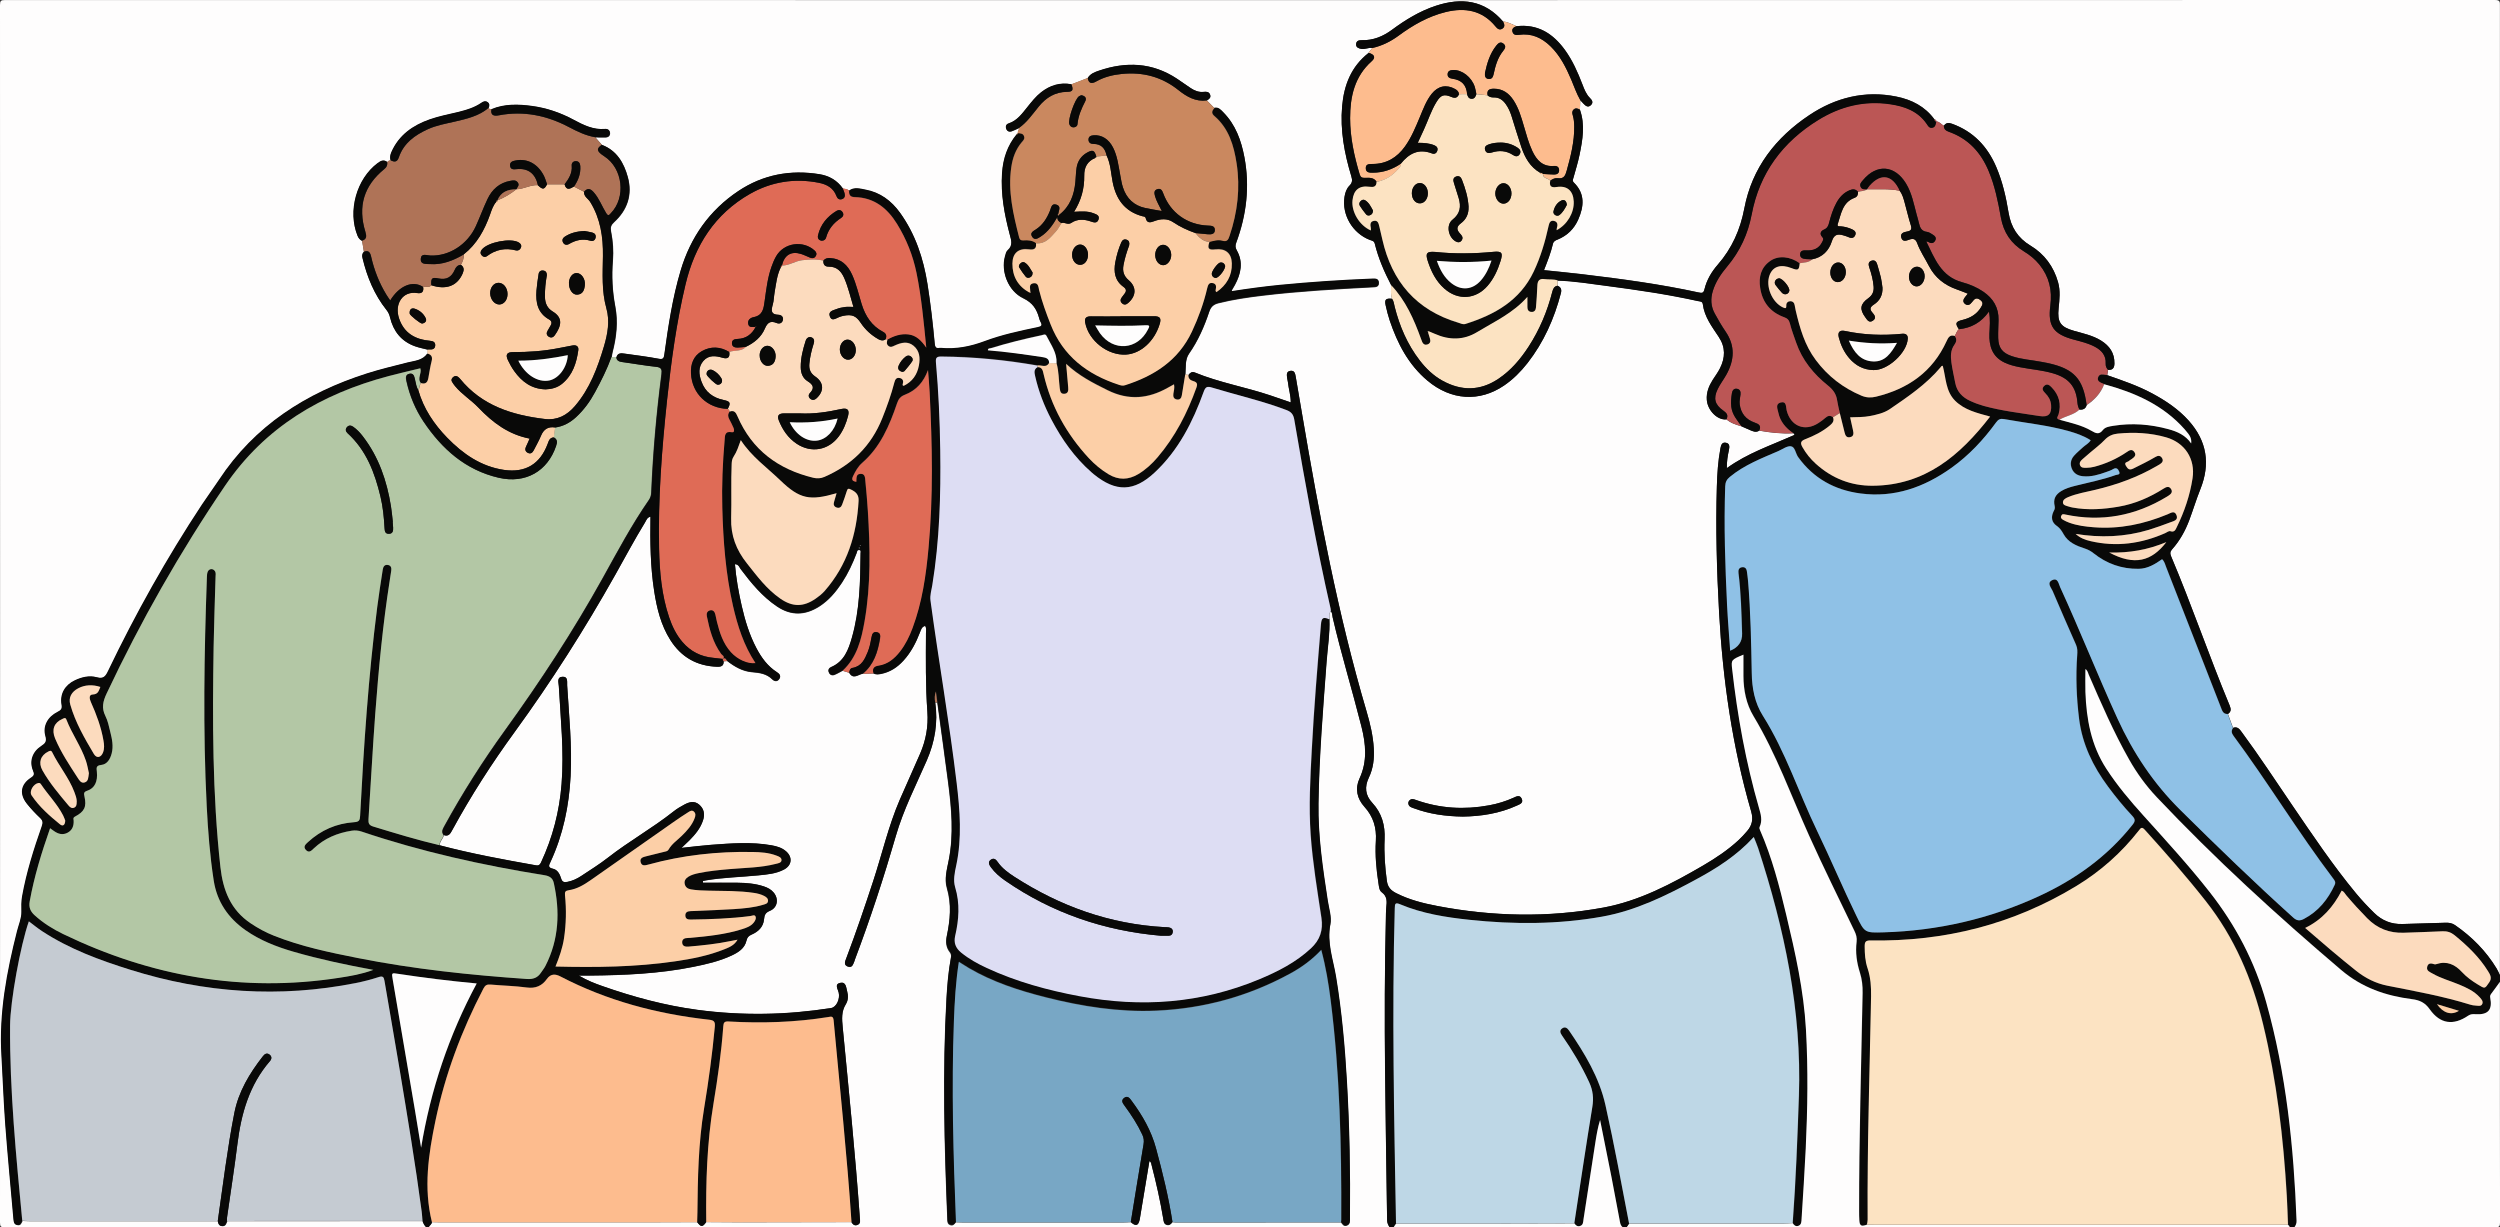 <?xml version="1.0" encoding="UTF-8"?>
<svg id="Capa_2" data-name="Capa 2" xmlns="http://www.w3.org/2000/svg" viewBox="0 0 580.5 285">
  <rect x="0" y="0" width="580.5" height="285" fill="#333333" stroke="none"/>
  <defs>
    <style>
      .cls-1 {
        fill: #fce3c2;
      }

      .cls-1, .cls-2, .cls-3, .cls-4, .cls-5, .cls-6, .cls-7, .cls-8, .cls-9, .cls-10, .cls-11, .cls-12, .cls-13, .cls-14, .cls-15, .cls-16 {
        stroke-width: 0px;
      }

      .cls-2 {
        fill: #fcdbbe;
      }

      .cls-3 {
        fill: #fccfa7;
      }

      .cls-4 {
        fill: #af7357;
      }

      .cls-5 {
        fill: #fefdfd;
      }

      .cls-6 {
        fill: #bed7e6;
      }

      .cls-7 {
        fill: #090908;
      }

      .cls-8 {
        fill: #b3c7a5;
      }

      .cls-9 {
        fill: #78a7c5;
      }

      .cls-10 {
        fill: #ddddf3;
      }

      .cls-11 {
        fill: #ca885f;
      }

      .cls-12 {
        fill: #8fc1e6;
      }

      .cls-13 {
        fill: #fdbc8e;
      }

      .cls-14 {
        fill: #c5cbd2;
      }

      .cls-15 {
        fill: #bb5655;
      }

      .cls-16 {
        fill: #df6b56;
      }
    </style>
  </defs>
  <g id="Capa_1-2" data-name="Capa 1">
    <g>
      <path class="cls-5" d="M98.95,284.97c-32.59,0-65.17,0-97.76.03-1,0-1.19-.2-1.19-1.19C.03,189.61.03,95.41,0,1.2,0,.21.2.01,1.19.01,193.9.04,386.6.04,579.31,0c1.25,0,1.17.5,1.17,1.35-.01,75.06-.01,150.12-.01,225.18-.27-.54-.49-1.11-.8-1.63-2.47-4.08-5.75-7.38-9.66-10.08-.67-.46-1.42-.58-2.21-.55-3.34.11-6.68.21-10.01.3-2.54.07-4.71-.78-6.55-2.58-1.49-1.46-2.91-2.97-4.24-4.58-5.37-6.5-10.05-13.48-14.79-20.43-3.86-5.67-7.62-11.42-11.7-16.94-.5-.68-.97-1.38-1.99-1.04l-1.19-3.23c.75-.5.74-1.11.42-1.89-4.77-11.47-8.77-23.24-13.61-34.68-.28-.67-.27-1.1.23-1.66,1.76-1.97,3.03-4.25,3.96-6.72.9-2.39,1.64-4.85,2.59-7.23,2.36-5.88,1.52-11.18-2.7-15.91-2.39-2.67-5.32-4.63-8.45-6.31-3.33-1.8-6.9-3.01-10.46-4.25.06-.41.13-.82.19-1.23,1.05.07,1.46-.43,1.48-1.46.05-2.44-1.13-4.12-3.12-5.35-1.93-1.19-4.12-1.65-6.25-2.25-3.15-.89-3.93-1.99-3.59-5.25.21-2.03.44-4.04-.13-6.05-1.04-3.65-3.17-6.54-6.39-8.48-2.96-1.78-4.54-4.27-5.1-7.66-.6-3.62-1.41-7.21-2.86-10.61-2.04-4.76-5.31-8.24-10.26-10.03-.8-.29-1.39-.27-1.89.45-.62-.27-1-.97-1.76-.98,0,0-.02,0-.02,0,.06-.33-.18-.41-.41-.49-2.2-3.02-5.28-4.6-8.86-5.32-7.35-1.49-14.15.26-20.19,4.29-7.78,5.19-13.32,12.23-15.11,21.67-.93,4.92-2.87,9.29-6.17,13.07-1.44,1.65-2.56,3.54-3.08,5.69-.23.94-.57.94-1.39.76-8.85-1.93-17.82-3.13-26.81-4.21-3-.36-6-.64-9.07-.97.82-2.06,1.59-4.04,2.08-6.11.15-.63.6-.8,1.1-1,2.21-.9,3.82-2.47,4.77-4.64,1.33-3.02,1.63-5.99-1-8.57-.43-.42-.21-.76-.1-1.17.49-1.77,1.04-3.53,1.41-5.32.71-3.47,1.32-6.96.08-10.45.03-.74.06-1.47.08-2.21.26.28.52.56.78.84.5.52,1.05.97,1.72.31.59-.59.28-1.13-.22-1.62-.88-.87-1.32-2-1.75-3.13-1.09-2.84-2.31-5.62-4.11-8.09-2.77-3.8-6.32-6.04-11.23-5.47-1.02-.43-1.98-1-3.12-1.09-4.3-4.99-9.64-5.61-15.56-3.66-3.76,1.23-7.09,3.27-10.25,5.61-2.08,1.53-4.37,2.47-6.99,2.39-.75-.02-1.29.2-1.31.98-.01.7.55.91,1.18,1.04.88.18,1.69-.38,2.56-.19-.29.37-.58.74-.87,1.11-4.02,3.14-5.7,7.45-6.13,12.35-.49,5.58.53,10.99,2.14,16.3.27.88.24,1.49-.44,2.16-.69.69-1,1.64-1.15,2.61-.65,4.15,1.87,8.43,5.86,9.97.46.18,1,.18,1.17.89.83,3.39,2.23,6.57,3.83,9.67-.07,1.06-.16,2.11.18,3.14-1.45-.13-1.77.18-1.47,1.56.26,1.18.55,2.35.94,3.5,1.8,5.34,4.34,10.24,8.74,13.94,5.5,4.63,12.11,5.03,17.81,1.15,2.1-1.43,3.87-3.21,5.43-5.2,3.78-4.84,6.21-10.31,7.76-16.22.23-.86.02-1.41-.78-1.75,0-.41,0-.82.01-1.22,3.78.12,7.51.74,11.26,1.22,7.15.93,14.29,1.98,21.34,3.54.43.09,1.03.03,1.11.71.37,2.96,2.15,5.25,3.71,7.62,1.6,2.41,1.51,4.82.28,7.28-.47.95-1.12,1.8-1.69,2.7-.89,1.42-1.51,2.92-1.37,4.64.19,2.47,2.49,4.74,4.54,4.52,1.02.9,2.27,1.29,3.55,1.65.64.28,1.28.57,1.93.85.7.3,1.4.64,2.16.15,2.62.47,5.25.76,7.92.61.05.02.1.02.14.05.04.02.08.05.1.09.12.29-.16.33-.29.39-5.19,2.3-10.62,4.11-15.38,7.57-.04-1.56.2-2.89.48-4.21.17-.78.22-1.56-.76-1.7-.87-.13-1.07.6-1.21,1.31-.56,2.91-.74,5.86-.83,8.81-.29,9.79-.02,19.56.52,29.34.86,15.66,3.08,31.1,7.45,46.18.52,1.81.21,3.21-.94,4.54-.63.73-1.28,1.46-1.99,2.11-2.5,2.31-5.32,4.19-8.25,5.9-7.3,4.25-14.8,8.22-23.15,9.76-12.84,2.36-25.75,2.08-38.59-.38-3.28-.63-6.52-1.44-9.52-2.98-1.17-.6-1.95-1.35-2.15-2.82-.44-3.23-.68-6.46-.53-9.7.15-3.2-.64-6.06-2.84-8.42-1.68-1.8-1.84-3.73-.82-5.88,1.03-2.15,1.29-4.44,1.15-6.79-.18-2.92-.84-5.75-1.66-8.53-6.71-22.73-11.06-45.97-15.02-69.29-.48-2.81-.96-5.63-1.44-8.44-.13-.75-.27-1.57-1.27-1.4-1.02.17-.8,1.04-.71,1.76.03.29.14.57.16.85.15,1.55.68,3.06.66,4.71-1.68-.58-3.23-1.12-4.79-1.64-5.78-1.94-11.83-2.97-17.48-5.3-.67-.28-1.1.06-1.47.57-.24-.03-.49-.07-.73-.1.14-1.62-.1-3.43.84-4.78,2.11-3.01,3.55-6.32,4.7-9.76.39-1.17,1.02-1.71,2.15-1.99,3.39-.85,6.84-1.35,10.3-1.76,8.47-1.01,16.98-1.5,25.5-1.94.7-.04,1.45-.04,1.43-1.01-.02-.96-.74-.97-1.47-.94-7.17.28-14.32.76-21.46,1.45-3.75.36-7.48.88-11.21,1.46,0-.15-.02-.21,0-.25.24-.41.5-.82.72-1.24,1.4-2.6,1.99-5.28.44-8-.39-.68-.37-1.17-.12-1.84,2.39-6.44,3.17-13.05,1.88-19.83-.73-3.85-2.03-7.47-4.86-10.35-.56-.57-1.11-1.27-2.09-1.07-.58-.59-1.17-1.19-1.75-1.78.52-.31,1.02-.67.74-1.37-.26-.66-.84-.69-1.46-.62-1.11.12-2.1-.26-3.01-.86-1.09-.73-2.14-1.49-3.23-2.21-5.7-3.76-11.77-4.01-18.07-1.86-.98.33-2.03.71-2.62,1.7-1.26.49-2.53.98-3.79,1.47-2.64-.49-4.97.25-7.04,1.87-1.23.96-2.18,2.18-3.15,3.39-1.24,1.53-2.38,3.18-4.4,3.84-.59.19-.76.74-.51,1.31.22.51.69.7,1.2.52.59-.2,1.14-.5,1.71-.75.07.43-.41.75-.22,1.2l-.07-.03.07.03c-.21,0-.29.11-.29.31-2.15,2.59-3.15,5.6-3.39,8.93-.36,4.9.54,9.64,1.78,14.33.35,1.32.8,2.54-.49,3.66-.36.31-.48.94-.62,1.44-.96,3.44.72,7.99,4.21,9.65,2.25,1.07,3.19,2.61,3.75,4.74.07.28.18.55.32.81.42.75.25,1.02-.63,1.21-4.17.87-8.35,1.76-12.34,3.25-3.33,1.25-6.65,1.9-10.18,1.58-.1,0-.2-.01-.29,0-.92.18-1.09-.27-1.17-1.11-.43-4.58-.95-9.14-1.66-13.69-.95-6-2.81-11.65-6.39-16.62-1.99-2.76-4.6-4.72-8.01-5.34-1.24-.23-2.57-.67-3.79.22-.38-.46-.95-.44-1.47-.55-1.32-1.89-3.19-2.96-5.42-3.32-6.78-1.1-13.14.09-18.87,3.92-6.7,4.48-11.08,10.74-13.37,18.42-1.9,6.37-2.88,12.93-3.79,19.5-.12.9-.29,1.21-1.32,1.01-2.61-.5-5.26-.82-7.9-1.19-.77-.11-1.59-.22-1.9.81-.37,0-.74.01-1.11.02.07-.38.11-.76.2-1.13.91-3.5,1.32-7.03.64-10.62-.67-3.54-.86-7.08-.56-10.67.19-2.27.01-4.55-.43-6.78-.18-.91-.02-1.47.69-2.12,3.11-2.85,4.33-6.41,3.21-10.49-.9-3.28-2.53-6.16-6-7.47-.52-.59-1.04-1.18-1.56-1.77.82.01,1.64.06,2.46.02.61-.03,1.01-.43.96-1.05-.05-.6-.48-.95-1.11-.89-2.75.23-5.09-.94-7.39-2.18-3.01-1.62-6.2-2.7-9.58-3.16-3.17-.43-6.36-.53-9.41.74-.23-.08-.54.02-.7-.27.23-.54.27-1.06-.29-1.4-.46-.29-.91-.12-1.34.18-1.65,1.14-3.54,1.7-5.47,2.17-2.2.53-4.44.96-6.57,1.71-3.89,1.37-7.12,3.61-8.87,7.55-.29.65-.41,1.25-.22,1.92-.32.02-.59.15-.77.42-.82-.64-1.49-.28-2.21.26-4.93,3.67-7.01,11.16-4.67,16.88.21.52.53.91,1.03,1.15.14.86.28,1.72.43,2.58-.45.42-.42.94-.29,1.47,1.04,4.36,2.72,8.43,5.53,11.97.43.54.69,1.09.85,1.77.76,3.21,2.62,5.55,5.79,6.68.95.34,1.95.53,2.93.78,0,.31-.01.63-.02.94-1.13,1.61-2.94,1.65-4.62,2.08-3.14.8-6.3,1.55-9.38,2.53-14.15,4.51-26.1,12.12-34.4,24.76-1.27,1.94-2.67,3.8-3.95,5.74-8.16,12.37-15.39,25.27-21.79,38.62-.6,1.25-1.1,1.86-2.61,1.44-1.73-.48-3.47-.05-5.08.7-2.33,1.1-3.53,3.19-3.1,5.66.17.98-.13,1.28-.93,1.68-2.31,1.15-3.48,3.33-2.82,5.61.36,1.26-.02,1.7-.98,2.32-2.07,1.34-2.79,3.56-1.9,5.69.34.81.3,1.15-.48,1.66-2.4,1.56-2.73,3.8-.93,6.05.93,1.17,1.97,2.27,3.06,3.3.63.6.68,1.08.4,1.88-1.87,5.34-3.58,10.73-4.58,16.32-.21,1.18-.18,2.36-.16,3.57.03,1.49-.64,2.99-1.01,4.48-2.4,9.46-4.2,19-3.63,28.84.31,5.37.49,10.74.89,16.1.55,7.34,1.26,14.66,1.9,21.99.05.6.11,1.18.86,1.32.79.15.92-.5,1.18-.98.63.02,1.25.07,1.88.07,14.5,0,29.01,0,43.51,0,.09.62.31,1.15,1.05,1.15.75,0,.89-.62,1.09-1.17,15.13,0,30.26,0,45.4-.01.16.56.43,1.05.85,1.46ZM339.68,189.61c4.21-.06,8.49-.71,12.53-2.55.69-.32,1.61-.59,1.12-1.63-.44-.93-1.2-.51-1.87-.2-1.81.82-3.7,1.4-5.66,1.76-5.78,1.07-11.46.74-17.02-1.24-.53-.19-1-.38-1.47.08-.28.27-.34.59-.25.93.17.6.71.73,1.21.91,3.63,1.35,7.39,1.89,11.42,1.94Z"/>
      <path class="cls-5" d="M322.69,284.97H99.53c.22-.42.71-.66.77-1.18.63.01,1.26.04,1.89.04,15.83,0,31.66,0,47.5,0,4.07,0,8.13-.03,12.2-.04.9,1.19,1.24,1.19,2.1-.01,2.62.02,5.23.05,7.85.05,8.62,0,17.25-.03,25.87-.05.32.56.74.93,1.42.65.78-.33.57-1.04.53-1.64-1.05-14.78-2.56-29.52-3.98-44.27-.18-1.86-.33-3.64.73-5.33.55-.89.6-1.96.31-2.96-.25-.87-.23-2.26-1.57-2-1.46.29-.58,1.45-.4,2.25.35,1.52-.53,3.41-1.75,3.6-10.31,1.63-20.63,1.81-30.99.43-7.57-1.01-14.88-2.98-22.06-5.5-1.78-.62-3.55-1.3-5.55-2.47,1.14,0,1.85,0,2.56,0,8.05-.08,16.08-.42,24.01-2.02,3.04-.61,6.06-1.3,8.89-2.62,1.57-.73,3.06-1.65,3.47-3.46.18-.79.53-1.12,1.19-1.41,1.56-.67,2.72-1.78,2.89-3.53.09-1.02.34-1.57,1.36-1.99,1.77-.73,2.12-2.72.9-4.22-.6-.74-1.41-1.15-2.3-1.45-2-.66-4.08-.83-6.16-.85-2.66-.03-5.31,0-7.97,0,0-.14,0-.27-.01-.41.22-.05.45-.1.67-.14,4.02-.68,8.1-.75,12.15-1.16,2.07-.21,4.17-.37,6.04-1.38,1.79-.97,1.99-2.82.47-4.18-.97-.87-2.19-1.21-3.44-1.43-4.68-.84-9.37-.45-14.06-.1-2.13.16-4.26.44-6.81.71.81-.77,1.33-1.25,1.83-1.75,1.34-1.35,2.55-2.79,3.16-4.63.47-1.41.27-2.7-.91-3.69-1.11-.94-2.29-.59-3.39,0-.89.47-1.78,1-2.57,1.63-4.86,3.85-10.3,6.88-15.19,10.7-1.97,1.54-4.11,2.86-6.2,4.25-.97.64-2.02,1.14-3.18,1.37-.76.15-1.24.1-1.51-.8-.29-.98-.82-2.01-1.89-2.24-1.28-.28-.91-.86-.57-1.59,2.93-6.32,4.31-12.99,4.67-19.93.36-7.04-.36-14.03-.8-21.04-.05-.78.26-2.06-1.03-2.02-1.43.04-.96,1.32-.91,2.15.42,7.59,1.24,15.16.64,22.78-.5,6.34-2.07,12.38-4.75,18.14-.25.53-.49.85-1.18.72-7.48-1.32-14.96-2.7-22.31-4.64-.15-.97.82-1.52.89-2.4,1.14.41,1.54-.38,1.97-1.18,4.31-7.92,9.18-15.47,14.48-22.76,8.51-11.68,16.26-23.86,23.34-36.46,2.3-4.09,4.5-8.23,6.95-12.23.3-.5.48-1.15,1.25-1.3-.09,5.82-.03,11.58.86,17.29.62,3.99,1.56,7.88,3.76,11.35,2.52,3.98,6.15,6.04,10.87,6.2.93.03,1.53-.19,1.5-1.25.27-.02.55-.04.82-.06,1.7,1.33,3.56,2.41,5.74,2.6,1.77.15,3.41.36,4.74,1.68.49.48,1.17.59,1.63-.09.45-.68.08-1.16-.53-1.55-2.15-1.36-3.59-3.35-4.76-5.56-1.64-3.1-2.65-6.42-3.43-9.83-.73-3.19-1.3-6.4-1.58-9.71.88.03,1.01.71,1.33,1.13,2.45,3.26,5.03,6.4,8.47,8.7,3.28,2.19,6.53,2.06,9.79-.02,2.21-1.41,3.85-3.38,5.27-5.53,1.41-2.15,2.49-4.47,3.4-6.87.11-.29.09-.74.56-.72.54.02.37.48.36.77-.07,6.59-.18,13.19-2.01,19.59-.8,2.8-1.79,5.57-4.83,6.86-.49.21-.75.63-.54,1.18.23.58.72.83,1.29.61.67-.26,1.29-.65,1.93-.98.5.15,1,.3,1.5.45.93,1.68,2.08.43,3.16.24.82-.02,1.64-.05,2.46-.07.6.33,1.22.24,1.84.11,2.07-.42,3.74-1.53,5.14-3.07,1.75-1.92,2.92-4.19,3.85-6.6.23-.6.4-1.27,1.19-1.47.35.53.19,1.12.19,1.68-.03,6.1-.11,12.21.33,18.3.24,3.36-.34,6.56-1.66,9.63-1.55,3.59-3.19,7.14-4.74,10.74-2.63,6.1-4.1,12.58-6.17,18.87-1.97,6.01-4.01,12-6.25,17.93-.27.72-.71,1.58.35,1.96,1.07.39,1.23-.61,1.54-1.29.04-.09.05-.19.08-.28,3.57-9.45,6.71-19.05,9.52-28.75,1.77-6.12,4.66-11.76,7.19-17.55,1.88-4.32,2.63-8.78,1.96-13.46.15,0,.31.01.46.02.84,6.18,1.71,12.36,2.51,18.55.79,6.06,1.34,12.13.12,18.21-.42,2.09-1.02,4.27-.41,6.32,1.12,3.78.76,7.46-.02,11.19-.28,1.32-.18,2.62.71,3.72.35.44.33.87.24,1.36-.57,3.1-.84,6.24-1.02,9.37-.95,17.08-.5,34.16.2,51.24.02.54,0,1.09.61,1.35.7.3,1.06-.16,1.4-.64.58.02,1.16.05,1.74.05,12.33,0,24.65,0,36.98,0,.63,0,1.25-.05,1.88-.07,1.15,1.02,1.73.87,2.06-.53.08-.33.12-.66.17-1,.7-4.2,1.39-8.4,2.1-12.65.46.27.43.64.51.96,1.07,4.11,2,8.25,2.7,12.44.09.55.11,1.2.81,1.42.63.19.99-.2,1.33-.64.24.02.48.07.72.07,12.8,0,25.61-.01,38.41-.02.34.47.64,1.03,1.37.76.76-.29.67-.97.67-1.6.11-10.61-.08-21.22-.7-31.81-.47-8.12-1.2-16.22-2.52-24.26-.66-4.03-2.17-7.93-1.32-12.2.34-1.71-.32-3.64-.6-5.45-1.16-7.52-2.28-15.04-2.16-22.67.17-11,1.07-21.96,1.89-32.92.24-3.28.8-6.53.65-9.84.2-.61-.2-1.35.38-1.89.36.39.29.91.4,1.37,1.98,8.52,4.55,16.9,6.69,25.38,1.02,4.06,1.42,8.07-.44,12.06-1.1,2.37-.6,4.67,1.15,6.6,2.04,2.25,2.83,4.85,2.64,7.87-.21,3.34.1,6.68.62,9.98.11.72.16,1.56.76,1.99,1.28.93,1.19,2.15,1.04,3.48-.1.91-.07,1.84-.1,2.76-.59,23.3-.02,46.59.29,69.88,0,.68.27,1.17.6,1.68Z"/>
      <path class="cls-7" d="M322.69,284.97c-.33-.51-.59-1.01-.6-1.68-.3-23.29-.87-46.58-.29-69.88.02-.92,0-1.85.1-2.76.15-1.32.24-2.54-1.04-3.48-.6-.44-.64-1.27-.76-1.99-.52-3.31-.83-6.64-.62-9.98.19-3.02-.6-5.62-2.64-7.87-1.75-1.93-2.25-4.23-1.15-6.6,1.86-3.99,1.46-8,.44-12.06-2.14-8.48-4.71-16.85-6.69-25.38-.11-.46-.04-.98-.4-1.37-.01-.19,0-.39-.05-.58-3.31-14.54-5.93-29.21-8.44-43.9-.2-1.19-.69-1.8-1.82-2.23-5.62-2.14-11.49-3.45-17.23-5.2-1.14-.35-1.55-.25-1.99.97-2.52,6.98-5.84,13.52-11.33,18.69-4.86,4.57-9.05,4.64-14.2.44-.19-.15-.37-.31-.55-.47-3.91-3.44-6.84-7.62-9.26-12.19-1.7-3.22-3.01-6.6-3.8-10.16-.17-.78-.33-1.54.56-2.03,1.14,0,1.24.87,1.43,1.68,1.72,7.43,5.31,13.87,10.48,19.45,1.35,1.46,2.88,2.73,4.6,3.76,2.3,1.38,4.58,1.33,6.87-.03,1.73-1.03,3.18-2.37,4.48-3.89,4.11-4.81,6.95-10.33,9.06-16.26.31-.87.05-1.23-.74-1.46-.72-.2-1.2-.62-1.14-1.45.37-.51.8-.84,1.47-.57,5.66,2.33,11.71,3.37,17.48,5.3,1.56.52,3.1,1.06,4.79,1.64.02-1.65-.51-3.16-.66-4.71-.03-.29-.13-.57-.16-.85-.09-.72-.3-1.58.71-1.76,1-.17,1.14.66,1.27,1.4.48,2.81.96,5.63,1.44,8.44,3.96,23.32,8.31,46.56,15.02,69.29.82,2.78,1.49,5.61,1.66,8.53.14,2.36-.12,4.64-1.15,6.79-1.02,2.14-.86,4.08.82,5.88,2.2,2.36,2.99,5.23,2.84,8.42-.15,3.25.09,6.47.53,9.7.2,1.47.98,2.23,2.15,2.82,3,1.53,6.24,2.35,9.52,2.98,12.84,2.46,25.75,2.74,38.59.38,8.35-1.54,15.85-5.51,23.15-9.76,2.93-1.71,5.75-3.59,8.25-5.9.71-.65,1.36-1.38,1.99-2.11,1.15-1.33,1.46-2.73.94-4.54-4.38-15.08-6.59-30.52-7.45-46.18-.54-9.77-.81-19.55-.52-29.34.09-2.95.28-5.9.83-8.81.14-.72.34-1.44,1.21-1.31.97.14.92.92.76,1.7-.28,1.32-.52,2.65-.48,4.21,4.76-3.46,10.19-5.27,15.38-7.57.13-.06.41-.1.29-.39-.02-.04-.06-.07-.1-.09-.04-.02-.09-.03-.14-.05-1.73-1.18-3.04-2.69-3.47-4.78-.17-.83-.76-2.02.52-2.35,1.43-.38,1.21,1.03,1.41,1.82.92,3.67,4.2,5.01,7.35,2.97.56-.37,1.13-.75,1.62-1.21.59-.54,1.15-.64,1.8-.16.33.83-.08,1.35-.68,1.86-1.72,1.46-3.71,2.44-5.78,3.24-1.19.46-1.12,1-.59,1.91.82,1.43,1.81,2.65,3.05,3.78,3.77,3.42,8.2,5.15,13.22,5.11,12.11-.08,20.25-6.98,27.27-16.06-3.02-.85-5.93-1.5-8.11-3.66-2.25-2.23-2.13-5.35-2.89-8.11-.3-.06-.36.15-.48.29-3.34,3.97-7.59,6.85-11.81,9.74-1.36.93-3,1.3-4.63,1.61-1.48.29-2.98.24-4.59.3.24,1.06.46,2.04.67,3.03.15.71.19,1.43-.73,1.59-.81.14-1.07-.46-1.23-1.12-.36-1.5-.74-2.99-1.11-4.48-.21-.99-.48-1.97-.62-2.97-.22-1.47-.96-2.48-2.13-3.42-3.32-2.67-5.98-5.89-7.39-9.99-.5-1.46-1.06-2.91-1.44-4.41-.21-.82-.59-1.19-1.35-1.47-3.2-1.16-5.06-3.47-5.56-6.82-.38-2.52.17-4.75,2.38-6.27,1.89-1.3,4.59-1.03,6.79.56-.13,1.59-.36,1.73-1.88,1.14-2.51-.99-4.33-.42-5.1,1.59-1.01,2.62.54,6.34,3.1,7.54.71.33.79.14.77-.53-.01-.55.4-.91.94-.92.53,0,.9.31.99.87.08.43.15.86.25,1.28.97,4.08,2.07,8.05,4.67,11.52,2.82,3.75,6.33,6.46,10.61,8.27,1.13.47,2.2.52,3.37.23,7.42-1.8,13.12-5.76,16.37-12.86.38-.83.77-1.62,1.92-1.24.55.69.38,1.39-.06,2.01-.94,1.29-.91,2.73-.71,4.17.22,1.58.59,3.13.88,4.7.38,2.04,1.65,3.36,3.46,4.19,1.01.46,2.06.86,3.12,1.16,4.25,1.19,8.64,1.67,12.98,2.36,2.08.33,2.88-.44,2.7-2.61-.09-1.06-.59-1.93-1.33-2.67-.52-.52-.97-1.06-.26-1.72.7-.65,1.26-.14,1.74.36,1.72,1.79,2.25,3.88,1.58,6.28-.11.4-.74.98.23,1.21,2.54.72,5.15,1.24,7.45,2.59,1.01.59,1.75.94,2.64-.21.53-.69,1.51-.82,2.38-.96,4.32-.7,8.59-.37,12.8.77,2.09.56,4,1.41,5.31,3.32.09-1.11-.1-1.69-1.51-3.28-5.01-5.65-11.58-8.54-18.69-10.47-.21-.09-.42-.19-.64-.28-.53-.21-.95-.55-.81-1.17.15-.66.64-.9,1.31-.78.28.05.56.09.84.13,3.56,1.24,7.13,2.45,10.46,4.25,3.13,1.69,6.06,3.64,8.45,6.31,4.23,4.73,5.07,10.03,2.7,15.91-.95,2.37-1.69,4.83-2.59,7.23-.93,2.46-2.2,4.74-3.96,6.72-.5.56-.51.99-.23,1.66,4.84,11.44,8.83,23.22,13.61,34.68.32.78.33,1.39-.42,1.89-1.1.06-1.32-.81-1.61-1.57-4.22-10.82-8.43-21.64-12.66-32.45-.26-.66-.4-1.39-.98-1.92-1.66,1.17-3.36,2.2-5.44,2.23-3.93.06-7.43-1.19-10.49-3.63-.62-.5-1.25-.84-2.01-1.08-1.96-.63-3.87-1.43-4.93-3.33-.43-.78-.85-1.43-1.6-1.94-1.15-.8-1.36-1.94-.79-3.21.19-.42.47-.75.33-1.33-.39-1.62.11-2.68,1.53-3.54.96-.59,2.03-.9,3.11-1.18,3.19-.81,6.43-1.42,9.54-2.54.36-.13,1.12,0,.79-.79-.26-.63-.65-1.06-1.44-.57-.49.3-1.06.48-1.6.67-1.74.62-3.5,1.15-5.39.97-1.14-.11-2.05-.59-2.53-1.67-.5-1.13-.31-2.2.5-3.11.61-.68,1.33-1.27,2-1.9.59-.55,1.38-.9,1.84-1.67-1.63-1.05-3.41-1.65-5.22-2.16-4.87-1.36-9.9-1.85-14.85-2.75-.92-.17-1.38.04-1.9.77-2.92,4.02-6.29,7.63-10.35,10.53-6.33,4.52-13.28,7.01-21.15,5.96-5.95-.79-10.89-3.49-14.46-8.45-.6-.84-.69-2.36-1.67-2.5-.91-.13-1.96.69-2.93,1.11-3.91,1.69-7.89,3.22-11.24,5.98-.73.6-1.06,1.21-1.09,2.18-.33,9.21-.02,18.41.43,27.6.17,3.52.47,7.03.72,10.6q2.86-1.16,2.77-3.98c-.14-4.7-.25-9.4-.84-14.07-.08-.66.07-1.21.78-1.33.81-.14,1.12.38,1.2,1.11.08.72.19,1.44.25,2.16.59,7.1.72,14.22.85,21.34.06,3.52.71,6.89,2.57,9.85,5.29,8.39,8.3,17.84,12.58,26.7,3.15,6.53,5.96,13.23,9.14,19.76,1.92,3.95,1.93,3.98,6.41,3.85,12.5-.38,24.48-3.11,35.85-8.33,8.53-3.91,16-9.25,21.88-16.66.64-.81.66-1.27-.06-2.04-2.03-2.15-3.89-4.45-5.65-6.82-3.49-4.7-5.97-9.84-6.71-15.71-.62-4.92-.81-9.85-.44-14.79.06-.82.08-1.61-.27-2.41-1.84-4.16-3.66-8.33-5.44-12.51-.34-.8-1.39-1.87-.11-2.5,1.33-.65,1.49.84,1.86,1.63,4.63,10.07,8.69,20.38,13.29,30.46,3.64,7.97,8.36,15.08,14.63,21.29,8.58,8.49,17.24,16.88,26.21,24.97.85.77,1.55.79,2.45.32,3.37-1.76,5.6-4.53,7.17-7.92.29-.62.03-.98-.31-1.42-8.17-10.77-15.17-22.36-23.21-33.22-.48-.64-.54-1.2-.06-1.83,1.02-.34,1.49.36,1.99,1.04,4.08,5.52,7.83,11.27,11.7,16.94,4.74,6.95,9.42,13.94,14.79,20.43,1.33,1.61,2.75,3.12,4.24,4.58,1.83,1.8,4,2.65,6.55,2.58,3.34-.09,6.68-.19,10.01-.3.79-.03,1.54.09,2.21.55,3.91,2.7,7.19,6.01,9.66,10.08.31.51.54,1.08.8,1.63v1.45c-.67.93-1.34,1.87-2.03,2.78-.22.29-.3.53-.22.91.54,2.82-.49,3.98-3.35,3.83-.63-.03-1.17-.06-1.77.34-3.44,2.34-6.51,1.95-8.92-1.47-1.11-1.57-2.36-2.14-4.11-2.36-6.09-.77-11.61-2.65-16.48-6.79-14.93-12.69-29.36-25.88-42.82-40.13-2.51-2.66-4.63-5.58-6.42-8.76-3.57-6.32-6.46-12.97-9.34-19.62-.19-.44-.26-.99-.79-1.36,0,1.86-.05,3.6,0,5.33.23,6.32,1.32,12.39,4.86,17.83,2.54,3.92,5.54,7.46,8.65,10.91,5.22,5.79,10.49,11.53,15.31,17.68,6.05,7.71,10.51,16.17,13.16,25.63,4.66,16.61,6.4,33.62,7.05,50.78.02.58-.2,1.02-.5,1.46h-1.16c.12-.32-.22-.39-.32-.59-.09-2.23-.15-4.45-.28-6.68-.78-13.45-2.34-26.8-5.52-39.92-2.52-10.42-6.61-20.07-13.31-28.56-4.5-5.71-9.29-11.17-14.16-16.56-.68-.75-.93-.39-1.36.17-4.04,5.17-8.88,9.47-14.47,12.87-14.66,8.92-30.64,12.95-47.75,12.67-1.22-.02-1.45.31-1.45,1.4,0,1.71.12,3.41.66,5.02.72,2.15.87,4.33.83,6.58-.32,17.28-.91,34.56-.8,51.85,0,.38-.11.76-.16,1.14-1.34.49-1.7.29-1.78-1.03-.04-.68-.05-1.36-.05-2.03-.03-16.91.5-33.81.81-50.72.03-1.62-.13-3.17-.62-4.72-.74-2.33-1.08-4.73-.77-7.17.12-.92-.1-1.68-.49-2.49-3.54-7.38-7.19-14.71-10.55-22.18-4.18-9.29-7.6-18.93-12.89-27.71-1.7-2.82-2.33-6.03-2.35-9.34-.01-1.62,0-3.24,0-4.96-2.81,1.17-2.85,1.23-2.63,3.27,1.22,10.94,3.18,21.73,6.24,32.32.42,1.45.86,2.89.16,4.39-.13.29,0,.55.11.83,2.77,6.32,4.48,12.97,6.07,19.65,2.09,8.76,4.06,17.54,4.57,26.58.52,9.2.38,18.4-.05,27.6-.25,5.47-.63,10.93-.97,16.39-.04.61,0,1.32-.75,1.6-.62.23-1-.15-1.31-.63.73-9.81,1.1-19.63,1.44-29.47.68-19.85-3.37-38.88-9.47-57.59-.27-.83-.64-1.64-1.01-2.58-3.93,4.32-8.6,7.26-13.47,9.89-6.92,3.74-14,7.23-21.79,8.61-10.17,1.81-20.46,1.82-30.73.73-5.5-.58-10.96-1.44-16.11-3.6-1.11-.47-1.23-.19-1.26.86-.67,24.42-.15,48.84.29,73.25-.2.29-.39.58-.59.87h-.87ZM535.25,215.47c3.98,3.47,7.85,6.77,11.83,9.94,2.17,1.73,4.56,2.93,7.26,3.47,6.45,1.28,12.94,2.44,19.23,4.4.41.13.85.2,1.28.22.55.02,1.27.27,1.55-.41.25-.6-.22-1.1-.62-1.53-1.31-1.44-3.03-2.22-4.78-2.95-2.05-.85-4.22-1.42-6.16-2.55-.6-.35-1.47-.61-1.25-1.55.24-1.01,1-.82,1.74-.59.12.04.29-.02.43-.06,2.39-.79,4.3.12,5.87,1.82,1.1,1.19,2.36,2.1,3.73,2.93,1.67,1.02,1.58,1.04,2.66-.54.68-1,.19-1.77-.28-2.53-2.03-3.3-4.8-5.93-7.77-8.37-.83-.68-1.72-.98-2.8-.93-3,.14-6.01.23-9.01.34-3.32.11-6.15-.98-8.5-3.37-1.7-1.73-3.34-3.51-4.89-5.37-.29-.35-.48-.83-1.03-1.04-1.91,3.7-4.5,6.74-8.49,8.67ZM481.96,123.97c1.01.94,2.22,1.39,3.49,1.69,5.98,1.38,11.73.6,17.3-1.86.39-.17.87-.56,1.18-.46,1.01.33,1.22-.33,1.54-.98,1.76-3.58,3.03-7.33,3.64-11.28.7-4.49-1.76-8.27-6.12-9.53-3.68-1.06-7.44-1.23-11.23-.87-1.19.11-2.18.54-3.05,1.46-1.02,1.09-2.25,1.98-3.39,2.96-.59.5-1.18,1-1.76,1.52-.4.36-.8.78-.59,1.37.25.69.93.64,1.48.64.62,0,1.26-.1,1.87-.25,2.69-.7,5.2-1.83,7.5-3.4.6-.41,1.2-.8,1.76-.04.57.78-.03,1.23-.6,1.65-.2.14-.44.24-.6.41-.31.34-1.31.24-.73,1.19.43.7.76,1.08,1.69.61,1.73-.87,3.48-1.7,5.14-2.69.58-.34,1.12-.39,1.52.22.42.64.09,1.09-.46,1.45-.24.16-.5.29-.75.44-4.47,2.6-9.28,4.33-14.29,5.52-2.11.5-4.28.84-6.3,1.7-.59.25-1.25.6-1.18,1.31.05.57.75.68,1.25.85.32.1.65.19.98.25,3.58.66,7.14.41,10.69-.2,3.77-.65,7.22-2.15,10.44-4.19.63-.4,1.28-.67,1.75.11.43.7-.06,1.17-.63,1.54-.12.08-.24.16-.37.23-7.32,4.44-15.16,5.91-23.56,4.13-.43-.09-.73-.18-.94.28-.22.47.06.75.41.95.46.26.94.49,1.44.67,1.84.66,3.76.91,5.69,1.06,5.97.47,11.65-.74,17.15-3.01.72-.3,1.62-.96,2.07.22.43,1.14-.66,1.35-1.38,1.62-1.67.63-3.36,1.25-5.07,1.77-5.57,1.69-11.24,1.88-16.98.94ZM503.02,125.88c-4.27,1.77-8.57,2.55-13.26,2.41,5.87,3.15,9.87,2.03,13.26-2.41ZM565.86,233.17c1.43,2.08,3.31,2.65,5.11,1.54-1.72-.52-3.35-1.01-5.11-1.54Z"/>
      <path class="cls-5" d="M532.76,284.97c.3-.44.52-.88.5-1.46-.65-17.16-2.39-34.17-7.05-50.78-2.65-9.45-7.11-17.92-13.16-25.63-4.82-6.14-10.09-11.89-15.31-17.68-3.12-3.45-6.11-7-8.65-10.91-3.54-5.44-4.63-11.51-4.86-17.83-.06-1.73,0-3.47,0-5.33.53.37.6.92.79,1.36,2.88,6.65,5.76,13.3,9.34,19.62,1.79,3.17,3.91,6.1,6.42,8.76,13.46,14.25,27.89,27.44,42.82,40.13,4.87,4.14,10.39,6.01,16.48,6.79,1.75.22,3.01.79,4.11,2.36,2.41,3.41,5.48,3.81,8.92,1.47.6-.41,1.14-.38,1.77-.34,2.87.16,3.89-1.01,3.35-3.83-.07-.38,0-.62.22-.91.7-.91,1.36-1.85,2.03-2.78,0,18.61-.01,37.22.03,55.82,0,1-.2,1.19-1.19,1.19-15.52-.04-31.03-.03-46.55-.03Z"/>
      <path class="cls-7" d="M102.15,196.28c7.36,1.94,14.83,3.31,22.31,4.64.69.12.93-.19,1.18-.72,2.69-5.76,4.25-11.8,4.75-18.14.61-7.62-.22-15.19-.64-22.78-.05-.83-.52-2.11.91-2.15,1.29-.04.98,1.24,1.03,2.02.44,7,1.16,13.99.8,21.04-.36,6.94-1.74,13.61-4.67,19.93-.34.74-.71,1.32.57,1.59,1.07.23,1.6,1.27,1.89,2.24.27.9.76.96,1.51.8,1.16-.23,2.21-.73,3.18-1.37,2.09-1.39,4.23-2.71,6.2-4.25,4.89-3.82,10.33-6.85,15.19-10.7.79-.63,1.67-1.16,2.57-1.63,1.11-.59,2.28-.93,3.39,0,1.18,1,1.38,2.28.91,3.69-.61,1.84-1.82,3.28-3.16,4.63-.5.5-1.02.98-1.83,1.75,2.55-.27,4.67-.55,6.81-.71,4.69-.34,9.38-.73,14.06.1,1.25.22,2.47.56,3.44,1.43,1.52,1.36,1.32,3.21-.47,4.18-1.88,1.01-3.98,1.18-6.04,1.38-4.05.4-8.13.48-12.15,1.16-.23.04-.45.09-.67.14,0,.14,0,.27.01.41,2.66,0,5.31-.02,7.97,0,2.09.02,4.16.19,6.16.85.89.29,1.7.71,2.3,1.45,1.22,1.5.87,3.49-.9,4.22-1.03.42-1.27.97-1.36,1.99-.16,1.75-1.33,2.85-2.89,3.53-.66.28-1.01.62-1.19,1.41-.42,1.81-1.91,2.73-3.47,3.46-2.83,1.31-5.85,2.01-8.89,2.62-7.92,1.6-15.95,1.94-24.01,2.02-.71,0-1.42,0-2.56,0,1.99,1.17,3.77,1.85,5.55,2.47,7.18,2.52,14.49,4.49,22.06,5.5,10.36,1.38,20.68,1.2,30.99-.43,1.22-.19,2.1-2.08,1.75-3.6-.18-.8-1.07-1.96.4-2.25,1.34-.27,1.32,1.13,1.57,2,.29,1,.24,2.07-.31,2.96-1.06,1.69-.91,3.48-.73,5.33,1.42,14.75,2.93,29.49,3.98,44.27.04.6.25,1.31-.53,1.64-.68.29-1.1-.09-1.42-.65-1.04-15.65-2.72-31.24-4.15-46.85-.1-1.07-.63-.86-1.24-.76-7.69,1.22-15.42,1.47-23.18,1.03-.94-.05-1.14.25-1.2,1.1-.44,6.04-1.28,12.03-2.28,17.99-1.51,9.11-1.79,18.29-1.68,27.49-.86,1.2-1.2,1.2-2.1.01.02-.72.06-1.45.06-2.17.08-8.09.22-16.16,1.54-24.18,1.04-6.3,1.91-12.63,2.5-19,.11-1.22-.19-1.53-1.34-1.66-12.08-1.34-23.66-4.4-34.5-10.04-1.11-.58-2.23-.72-3.16.59-1.1,1.56-2.6,2.25-4.65,1.97-2.78-.38-5.6-.42-8.4-.68-.83-.08-1.26.13-1.67.91-5.08,9.75-8.9,19.94-11.15,30.72-1.63,7.81-2.79,15.62-.81,23.54-.06.52-.55.76-.77,1.18h-.58c-.42-.41-.69-.9-.85-1.46-.06-.72-.09-1.45-.19-2.16-1.45-11.04-3.29-22.01-5.12-32.99-1.14-6.87-2.36-13.73-3.52-20.6-.15-.87-.36-1.19-1.36-.87-1.74.57-3.53,1.04-5.33,1.39-17.67,3.5-35.08,2.31-52.23-3.06-7.18-2.25-14.21-4.83-20.55-8.97-1.07-.7-2.06-1.52-3.11-2.3-1.95,5.57-4.32,18.55-4.36,24.17-.1,15.18,1.41,30.26,2.83,45.35-.26.48-.38,1.13-1.18.98-.75-.14-.8-.72-.86-1.32-.64-7.33-1.35-14.66-1.9-21.99-.4-5.36-.58-10.73-.89-16.1-.58-9.84,1.23-19.37,3.63-28.84.38-1.49,1.05-3,1.01-4.48-.03-1.21-.05-2.39.16-3.57,1-5.59,2.71-10.98,4.58-16.32.28-.8.23-1.28-.4-1.88-1.09-1.03-2.13-2.13-3.06-3.3-1.8-2.26-1.47-4.49.93-6.05.79-.51.82-.86.48-1.66-.88-2.13-.17-4.34,1.9-5.69.96-.62,1.34-1.06.98-2.32-.66-2.28.51-4.46,2.82-5.61.8-.4,1.1-.7.93-1.68-.43-2.47.77-4.56,3.1-5.66,1.61-.76,3.36-1.18,5.08-.7,1.52.42,2.02-.19,2.61-1.44,6.41-13.35,13.63-26.25,21.79-38.62,1.28-1.94,2.67-3.8,3.95-5.74,8.31-12.64,20.25-20.25,34.4-24.76,3.08-.98,6.24-1.73,9.38-2.53,1.67-.42,3.49-.46,4.62-2.08.88.25,1.24.74,1,1.72-.33,1.3-.53,2.64-.77,3.96-.17.96-.6,1.51-1.67,1.2-.98-1.08.24-2.29-.16-3.47-2.52.61-4.97,1.17-7.4,1.82-15.57,4.14-28.67,11.8-37.96,25.47-10.45,15.38-19.59,31.47-27.51,48.28-.84,1.78-1.19,3.31-.27,5.14.58,1.15.83,2.47,1.15,3.74.41,1.65.77,3.31.31,5.02-.35,1.3-1.04,2.48-2.4,2.63-1.27.14-1.12.71-1.03,1.58.24,2.27-.51,3.84-2.21,4.4-.84.28-.83.61-.67,1.33.54,2.4.02,3.51-2.19,4.68-.54.28-.34.59-.32.94.06,1.21-.3,2.22-1.41,2.81-1.11.59-2.16.31-3.14-.38-.27-.19-.53-.38-.92-.66-1.96,5.62-3.69,11.19-4.73,16.97-.25,1.39.15,2.33,1.11,3.21,1.98,1.82,4.25,3.24,6.65,4.39,20.36,9.82,41.68,13.64,64.15,10.15,2.55-.4,5.11-.82,7.88-1.83-6.45-1.19-12.51-2.48-18.48-4.2-3.97-1.15-7.81-2.63-11.22-5.03-4.03-2.84-6.6-6.6-7.37-11.54-.88-5.71-1.33-11.45-1.62-17.21-.9-17.73-.59-35.46.04-53.19.02-.43.02-.89.19-1.28.31-.73,1.18-.81,1.64-.19.32.43.19.93.18,1.41-.15,5.42-.37,10.85-.45,16.27-.27,17.06-.3,34.11,1.58,51.1.59,5.37,2.37,9.95,7.04,13.06,1.7,1.13,3.48,2.1,5.38,2.86,6.29,2.5,12.89,3.88,19.49,5.19,12.95,2.57,26.06,3.95,39.22,4.86,1.51.1,2.52-.27,3.31-1.47.35-.53.75-1.02,1.04-1.58,3.14-6.16,3.39-12.62,1.93-19.24-.25-1.14-.98-1.61-2.14-1.8-14.42-2.3-28.64-5.46-42.49-10.14-.76-.26-1.52-.33-2.29-.2-3.33.52-6.33,1.77-8.81,4.11-.54.51-1.09,1.15-1.82.37-.73-.77-.07-1.33.46-1.82,3.03-2.79,6.63-4.37,10.72-4.63,1.22-.08,1.35-.5,1.4-1.5.85-16.21,1.92-32.4,3.98-48.51.37-2.88.83-5.75,1.27-8.62.1-.68.42-1.26,1.23-1.1.73.14.83.72.74,1.36-.11.72-.22,1.44-.33,2.15-1.61,10.3-2.6,20.67-3.38,31.05-.61,8.16-1.03,16.34-1.57,24.51-.06.91.14,1.37,1.08,1.66,5.14,1.57,10.27,3.14,15.51,4.36ZM171.25,218.21c-.69.13-1.2.22-1.71.33-3.19.66-6.41.99-9.65,1.27-.76.07-1.45-.1-1.48-.96-.03-.77.57-1.05,1.29-1.04.19,0,.39-.01.58-.03,4.05-.37,8.1-.78,12.02-2.01,1.02-.32,2.04-.67,2.74-1.55.34-.43.63-1.01.37-1.47-.22-.4-.8-.09-1.22-.03-4.58.59-9.18.73-13.78.81-.63.01-1.21-.11-1.26-.87-.06-.84.52-1.06,1.22-1.09.39-.02.78-.03,1.16-.04,2.95-.13,5.91-.22,8.86-.42,2.32-.15,4.64-.33,6.88-1.03.45-.14,1.01-.26,1.07-.84.06-.62-.42-.95-.9-1.2-.74-.38-1.54-.58-2.36-.7-3.47-.52-6.96-.44-10.45-.52-1.41-.03-2.81-.07-4.2-.3-.75-.13-1.27-.51-1.43-1.25-.17-.77.25-1.3.86-1.69.75-.47,1.6-.68,2.46-.85,2.33-.48,4.69-.7,7.06-.91,3.62-.32,7.27-.31,10.82-1.23.49-.13,1.21-.21,1.27-.8.07-.68-.64-.91-1.16-1.11-1.79-.69-3.69-.81-5.58-.84-8.19-.15-16.25.75-24.16,2.92-.76.21-1.53.41-1.8-.54-.27-.98.55-1.19,1.28-1.38,1.41-.35,2.81-.72,4.23-1.05.38-.09.76-.13.98-.52.73-1.3,1.97-2.12,3-3.13,1.25-1.22,2.44-2.5,3.06-4.19.19-.52.27-1.05-.18-1.48-.47-.45-.95-.1-1.32.13-1.19.74-2.35,1.53-3.5,2.34-6.38,4.47-12.74,8.95-19.12,13.41-1.55,1.08-3.18,2.08-5.09,2.36-.83.12-.99.38-.91,1.18.34,3.34.27,6.67-.23,10-.34,2.24-1.09,4.37-1.98,6.55,9.39.23,18.59.14,27.73-1.2,3.93-.57,7.83-1.34,11.54-2.83,1.09-.44,2.24-.88,3-2.19ZM110.69,228.36c-6.23-.59-12.22-1.33-18.19-2.23-1.6-.24-1.57-.27-1.3,1.33,1.73,10.11,3.45,20.22,5.16,30.33.49,2.9.95,5.8,1.43,8.7,2.2-13.4,6.43-26.07,12.91-38.13ZM23.31,159.5c-1.82-.61-3.61-.5-5.11.28-1.6.84-2.36,2.16-1.89,3.81,1.17,4.13,3.31,7.82,5.48,11.47.65,1.09,1.68.84,2.14-.39.34-.89.25-1.81.09-2.72-.53-3.12-1.63-6.06-2.92-8.94-.33-.73-.52-1.72.39-1.76,1.37-.05,1.43-.95,1.81-1.77ZM20.64,179.55c-.2-.84-.36-1.91-.7-2.91-1.13-3.36-3.26-6.25-4.53-9.55-.23-.6-.59-.3-.93-.15-1.93.85-2.57,2.48-1.69,4.55,1.38,3.27,3.35,6.21,5.27,9.17.37.57.79,1.26,1.57,1.03.91-.26.87-1.17,1-2.14ZM17.81,186.14c0-.79-.28-1.51-.56-2.23-1.25-3.33-3.59-6.05-5.14-9.22-.25-.52-.54-.36-.92-.18-1.79.88-2.36,2.57-1.36,4.36,1.67,2.96,3.86,5.54,6.03,8.13.35.42.79.8,1.37.53.57-.27.56-.85.56-1.39ZM15.15,190.54c-.13-.32-.28-.78-.5-1.21-1.36-2.65-3.48-4.76-5.12-7.21-.13-.2-.27-.36-.58-.31-1.18.17-2.25,1.93-1.6,2.9,1.77,2.64,4.15,4.72,6.59,6.71.68.56,1.16.13,1.21-.88Z"/>
      <path class="cls-5" d="M531.27,284.38c.1.2.45.27.32.59h-153.91c.2-.29.39-.58.59-.87,11.99,0,23.98,0,35.97,0,.67,0,1.35-.06,2.02-.09.31.48.7.85,1.31.63.75-.27.71-.99.75-1.6.34-5.46.71-10.93.97-16.39.43-9.2.57-18.4.05-27.6-.51-9.04-2.48-17.82-4.57-26.58-1.59-6.68-3.31-13.33-6.07-19.65-.12-.28-.25-.54-.11-.83.69-1.49.26-2.94-.16-4.39-3.05-10.58-5.01-21.38-6.24-32.32-.23-2.04-.18-2.1,2.63-3.27,0,1.72,0,3.34,0,4.96.02,3.3.65,6.52,2.35,9.34,5.29,8.79,8.71,18.42,12.89,27.71,3.36,7.46,7.01,14.8,10.55,22.18.39.81.6,1.56.49,2.49-.31,2.44.03,4.84.77,7.17.49,1.55.65,3.1.62,4.72-.31,16.91-.84,33.81-.81,50.72,0,.68,0,1.36.05,2.03.08,1.32.44,1.52,1.78,1.03.68,0,1.36.02,2.03.02,31.91,0,63.83,0,95.74,0Z"/>
      <path class="cls-7" d="M378.27,284.1c-.2.29-.39.58-.59.87h-.87c-.61-.46-.64-1.17-.77-1.82-.63-3.28-1.22-6.56-1.86-9.83-.86-4.43-1.76-8.84-2.65-13.27-.56,1.82-.85,3.62-1.13,5.43-.9,5.88-1.8,11.76-2.72,17.63-.09.58-.03,1.32-.81,1.56-.62.19-1-.17-1.32-.64,1.38-8.99,2.71-17.99,4.18-26.96.34-2.05.14-3.86-.72-5.73-1.77-3.83-3.91-7.44-6.33-10.89-.41-.58-.61-1.18.05-1.64.65-.46,1.18-.11,1.58.48,3.68,5.37,7.02,10.88,8.47,17.35,2.04,9.11,3.71,18.29,5.48,27.46Z"/>
      <path class="cls-5" d="M365.56,284.04c.31.47.7.83,1.32.64.78-.24.72-.98.81-1.56.92-5.88,1.81-11.76,2.72-17.63.28-1.81.57-3.61,1.13-5.43.88,4.42,1.78,8.84,2.65,13.27.64,3.27,1.23,6.56,1.86,9.83.12.65.16,1.36.77,1.82h-53.24c.2-.29.39-.58.59-.87,7.02,0,14.05,0,21.07,0,6.78,0,13.56-.03,20.34-.05Z"/>
      <path class="cls-8" d="M102.15,196.28c-5.24-1.22-10.37-2.79-15.51-4.36-.94-.29-1.14-.75-1.08-1.66.54-8.17.96-16.35,1.57-24.51.78-10.39,1.76-20.75,3.38-31.05.11-.72.23-1.43.33-2.15.1-.64-.01-1.22-.74-1.36-.82-.15-1.13.42-1.23,1.1-.44,2.87-.9,5.74-1.27,8.62-2.06,16.11-3.13,32.3-3.98,48.51-.05,1-.18,1.42-1.4,1.5-4.09.27-7.69,1.84-10.72,4.63-.53.49-1.19,1.05-.46,1.82.74.78,1.28.13,1.82-.37,2.48-2.34,5.48-3.59,8.81-4.11.78-.12,1.53-.05,2.29.2,13.86,4.67,28.07,7.83,42.49,10.14,1.16.19,1.89.66,2.14,1.8,1.46,6.62,1.22,13.08-1.93,19.24-.28.56-.69,1.05-1.04,1.58-.79,1.2-1.81,1.57-3.31,1.47-13.16-.91-26.27-2.29-39.22-4.86-6.6-1.31-13.2-2.68-19.49-5.19-1.9-.75-3.68-1.72-5.38-2.86-4.67-3.12-6.44-7.69-7.04-13.06-1.88-17-1.85-34.05-1.58-51.1.09-5.43.3-10.85.45-16.27.01-.47.14-.97-.18-1.41-.45-.62-1.33-.54-1.64.19-.16.38-.17.85-.19,1.28-.63,17.73-.94,35.46-.04,53.19.29,5.76.74,11.5,1.62,17.21.76,4.94,3.34,8.7,7.37,11.54,3.41,2.4,7.24,3.88,11.22,5.03,5.96,1.72,12.02,3.01,18.48,4.2-2.77,1.02-5.33,1.44-7.88,1.83-22.47,3.5-43.79-.32-64.15-10.15-2.4-1.16-4.66-2.58-6.65-4.39-.96-.88-1.36-1.82-1.11-3.21,1.04-5.78,2.77-11.36,4.73-16.97.38.27.65.47.92.66.98.69,2.03.97,3.14.38,1.11-.59,1.47-1.61,1.41-2.81-.02-.35-.21-.65.32-.94,2.21-1.17,2.73-2.28,2.19-4.68-.16-.72-.17-1.05.67-1.33,1.7-.56,2.45-2.13,2.21-4.4-.09-.87-.24-1.44,1.03-1.58,1.36-.15,2.05-1.33,2.4-2.63.46-1.71.1-3.37-.31-5.02-.31-1.27-.57-2.59-1.15-3.74-.92-1.83-.56-3.36.27-5.14,7.92-16.81,17.05-32.9,27.51-48.28,9.29-13.67,22.39-21.33,37.96-25.47,2.43-.65,4.89-1.2,7.4-1.82.41,1.18-.82,2.4.16,3.47-.48.43-.27,1.15-.68,1.62-.45-.77-.57-1.64-.76-2.48-.17-.76-.35-1.56-1.32-1.33-.95.22-.8,1.04-.63,1.79.75,3.34,2.04,6.46,3.94,9.3,4.29,6.39,9.76,11.27,17.46,13.05,6.21,1.44,11.33-1.49,13.31-7.37.27-.81.37-1.51-.51-1.99.1-.77.19-1.53.29-2.3,1.89-.27,3.48-1.13,4.87-2.41,1.8-1.66,3.23-3.62,4.38-5.76,1.44-2.65,2.8-5.35,3.83-8.2.37,0,.74-.01,1.11-.02.09.84.63,1.07,1.39,1.17,2.64.35,5.26.83,7.91,1.11,1.22.13,1.34.65,1.21,1.69-1.18,9.13-1.99,18.29-2.37,27.49-.03.65-.19,1.22-.57,1.76-3.99,5.76-7.28,11.96-10.67,18.06-6.83,12.3-14.51,24.03-22.73,35.41-5.14,7.12-9.84,14.49-14.05,22.19-.38.7-.79,1.35-.2,2.12-.07.89-1.04,1.43-.89,2.4ZM91.18,121.2s.02,0,.04,0c-.14-1.2-.24-2.41-.43-3.6-.95-5.91-2.82-11.46-6.53-16.26-.65-.85-1.38-1.63-2.26-2.24-.49-.34-1.01-.39-1.43.1-.43.49-.31.99.14,1.41,4.36,3.96,6.31,9.18,7.64,14.71.58,2.41.81,4.87.95,7.34.04.69.15,1.32.99,1.31.93-.01,1.04-.71,1-1.44-.02-.44-.07-.87-.1-1.3Z"/>
      <path class="cls-12" d="M518.53,169c-.47.63-.41,1.19.06,1.83,8.04,10.86,15.05,22.44,23.21,33.22.33.44.59.8.31,1.42-1.57,3.39-3.8,6.16-7.17,7.92-.9.47-1.6.45-2.45-.32-8.97-8.08-17.63-16.47-26.21-24.97-6.27-6.2-10.99-13.32-14.63-21.29-4.6-10.08-8.67-20.39-13.29-30.46-.36-.79-.52-2.28-1.86-1.63-1.29.63-.24,1.7.11,2.5,1.78,4.18,3.6,8.35,5.44,12.51.36.8.33,1.58.27,2.41-.36,4.95-.17,9.88.44,14.79.74,5.88,3.22,11.01,6.71,15.71,1.76,2.38,3.63,4.67,5.65,6.82.72.77.7,1.23.06,2.04-5.88,7.42-13.35,12.75-21.88,16.66-11.37,5.22-23.34,7.95-35.85,8.33-4.48.14-4.49.11-6.41-3.85-3.18-6.53-5.99-13.23-9.14-19.76-4.27-8.86-7.28-18.31-12.58-26.7-1.87-2.96-2.51-6.33-2.57-9.85-.13-7.12-.26-14.24-.85-21.34-.06-.72-.17-1.44-.25-2.16-.08-.73-.39-1.24-1.2-1.11-.71.12-.86.67-.78,1.33.59,4.67.69,9.37.84,14.07q.08,2.82-2.77,3.98c-.24-3.56-.55-7.08-.72-10.6-.44-9.2-.76-18.39-.43-27.6.03-.97.36-1.58,1.09-2.18,3.35-2.76,7.33-4.29,11.24-5.98.98-.42,2.02-1.24,2.93-1.11.98.14,1.06,1.66,1.67,2.5,3.57,4.97,8.51,7.66,14.46,8.45,7.87,1.05,14.82-1.44,21.15-5.96,4.06-2.9,7.43-6.51,10.35-10.53.53-.72.98-.94,1.9-.77,4.95.9,9.98,1.39,14.85,2.75,1.81.51,3.59,1.11,5.22,2.16-.46.76-1.25,1.11-1.84,1.67-.67.63-1.39,1.21-2,1.9-.81.9-1,1.98-.5,3.11.48,1.08,1.4,1.56,2.53,1.67,1.89.19,3.65-.34,5.39-.97.55-.2,1.12-.37,1.6-.67.79-.48,1.18-.06,1.44.57.32.79-.44.66-.79.79-3.11,1.12-6.35,1.73-9.54,2.54-1.08.28-2.15.59-3.11,1.18-1.41.87-1.92,1.92-1.53,3.54.14.58-.14.91-.33,1.33-.57,1.27-.36,2.41.79,3.21.75.52,1.17,1.16,1.6,1.94,1.05,1.9,2.97,2.7,4.93,3.33.75.24,1.38.58,2.01,1.08,3.06,2.44,6.56,3.69,10.49,3.63,2.08-.03,3.79-1.07,5.44-2.23.58.53.72,1.26.98,1.92,4.23,10.81,8.44,21.63,12.66,32.45.3.76.51,1.63,1.61,1.57l1.19,3.23Z"/>
      <path class="cls-14" d="M5.17,283.46c-1.43-15.09-2.93-30.17-2.83-45.35.04-5.62,2.41-18.6,4.36-24.17,1.05.78,2.04,1.61,3.11,2.3,6.34,4.15,13.37,6.73,20.55,8.97,17.16,5.37,34.56,6.56,52.23,3.06,1.8-.36,3.59-.82,5.33-1.39,1-.33,1.21,0,1.36.87,1.16,6.87,2.38,13.73,3.52,20.6,1.82,10.98,3.66,21.96,5.12,32.99.09.72.13,1.44.19,2.16-15.13,0-30.26,0-45.4.01,0-.29-.02-.58.02-.87.8-5.65,1.69-11.3,2.4-16.96.88-7.09,2.76-13.75,7.55-19.29.44-.51.49-1.09-.09-1.52-.68-.52-1.18-.08-1.59.45-3.06,3.93-5.6,8.13-6.58,13.1-1.64,8.31-2.63,16.73-3.85,25.11-14.5,0-29.01,0-43.51,0-.63,0-1.25-.04-1.88-.07Z"/>
      <path class="cls-15" d="M417.88,61.12c-2.2-1.59-4.9-1.86-6.79-.56-2.21,1.52-2.76,3.75-2.38,6.27.5,3.36,2.36,5.67,5.56,6.82.76.27,1.15.64,1.35,1.47.37,1.5.94,2.95,1.44,4.41,1.41,4.11,4.07,7.33,7.39,9.99,1.18.95,1.92,1.95,2.13,3.42.15,1,.41,1.98.62,2.97-.52.32-1.05.65-1.57.97-.65-.48-1.21-.38-1.8.16-.49.45-1.06.84-1.62,1.21-3.16,2.05-6.43.7-7.35-2.97-.2-.78.03-2.2-1.41-1.82-1.27.34-.69,1.52-.52,2.35.43,2.1,1.74,3.6,3.47,4.78-2.67.15-5.3-.14-7.92-.61.57-1.14-.11-1.55-1.05-1.87-2.02-.69-3.19-2.1-3.47-4.24-.11-.79.1-1.54.19-2.31.07-.68-.16-1.2-.84-1.3-.71-.11-1.05.4-1.16,1.03-.17,1.05-.28,2.09-.14,3.17.23,1.83,1.39,3.12,2.39,4.52-1.27-.36-2.53-.75-3.55-1.65.51-.93.1-1.47-.7-2.02-1.99-1.39-2.37-2.84-1.31-5.02.57-1.17,1.38-2.21,2.01-3.35,1.86-3.35,2.09-6.67-.17-9.98-.93-1.36-1.76-2.78-2.54-4.23-.89-1.65-.99-3.39-.44-5.2.66-2.19,1.92-4.01,3.35-5.72,2.97-3.53,4.82-7.55,5.68-12.07,1.83-9.65,7.2-16.84,15.48-21.94,5.11-3.15,10.66-4.54,16.66-3.65,3.32.5,6.41,1.57,8.45,4.51.33.47.59,1.07,1.31.96.81-.13.79-.86.97-1.44.76.02,1.14.71,1.76.98-.02.81.44,1.17,1.17,1.43,4.49,1.59,7.41,4.77,9.22,9.09,1.45,3.46,2.19,7.13,2.84,10.78.63,3.49,2.36,6.06,5.35,7.89,1.37.83,2.61,1.83,3.63,3.1,2.24,2.8,2.98,5.9,2.51,9.5-.63,4.82.79,6.63,5.42,7.88,1.68.45,3.38.85,4.94,1.68,1.57.83,2.61,2.01,2.49,3.91-.03.59.19,1.03.55,1.44-.06.41-.13.82-.19,1.23-.28-.04-.56-.08-.84-.13-.66-.12-1.16.12-1.31.78-.14.62.28.96.81,1.17.22.09.43.19.64.28-.8,2.09-2.24,3.64-4.07,4.86-.78-6.09-2.94-8.43-8.97-9.75-.52-.11-1.05-.2-1.57-.3-2.28-.44-4.62-.56-6.84-1.32-2.18-.74-3.08-1.9-3.15-4.18-.04-1.4.05-2.81.08-4.21.06-2.87-1.23-5.01-3.56-6.59-1.5-1.02-3.17-1.72-4.89-2.18-4.93-1.33-6.4-5.56-8.33-9.46.25-.01.41.07.57.16.61.35,1.14.26,1.49-.35.38-.68-.05-1.1-.58-1.42-.41-.25-.85-.57-1.3-.62-1.27-.13-1.65-.97-1.88-2.03-.14-.66-.35-1.31-.53-1.96-.67-2.47-1.12-5.01-2.48-7.25-2.61-4.28-6.81-4.61-10-.76-.36.44-.83.86-.54,1.54.31.7.94.54,1.51.56-.63.47-1.42.37-2.12.61-.55-.65-1.19-.67-1.95-.35-1.41.6-2.36,1.65-3.07,2.96-.79,1.46-1.28,3.02-1.69,4.62-.17.67-.41,1.22-1.15,1.54-.78.33-1.13.98-.44,1.73.41.44.19.77,0,1.16-.76,1.57-2.1,2.04-3.72,1.95-.69-.04-1.36.04-1.41.86-.06.88.63,1.1,1.36,1.16.48.03.97.04,1.45.06-.82.79-1.91.7-2.91.9Z"/>
      <path class="cls-7" d="M217.16,163.08c.67,4.68-.08,9.14-1.96,13.46-2.53,5.8-5.42,11.44-7.19,17.55-2.8,9.7-5.95,19.3-9.52,28.75-.03.09-.04.19-.08.28-.31.68-.47,1.68-1.54,1.29-1.06-.38-.62-1.24-.35-1.96,2.24-5.92,4.28-11.91,6.25-17.93,2.06-6.29,3.53-12.77,6.17-18.87,1.55-3.59,3.2-7.14,4.74-10.74,1.32-3.07,1.9-6.27,1.66-9.63-.44-6.09-.36-12.2-.33-18.3,0-.56.16-1.15-.19-1.68-.79.2-.95.87-1.19,1.47-.92,2.41-2.09,4.68-3.85,6.6-1.4,1.54-3.07,2.65-5.14,3.07-.62.12-1.25.22-1.84-.11-.34-1.07.04-1.64,1.16-1.81,2.15-.31,3.69-1.6,4.98-3.25,1.3-1.65,2.2-3.52,2.93-5.48,2.25-5.99,3.13-12.27,3.71-18.59,1.11-12.03.86-24.08.26-36.13-.09-1.73-.25-3.46-.38-5.19-1,2.75-2.7,4.71-5.35,5.73-1.01.39-1.49.96-1.83,1.97-1.75,5.17-3.86,10.16-8.11,13.86-.99.87-1.56,1.93-2.11,3.07-.42.86-.14,1.2.76,1.32.06-.79-.13-1.78.94-1.85,1.1-.07,1.08.93,1.15,1.67.22,2.31.44,4.63.58,6.94.53,8.57.73,17.13-.76,25.63-.74,4.22-1.75,8.36-5.07,11.46-.64.33-1.26.72-1.93.98-.57.23-1.06-.02-1.29-.61-.22-.55.05-.97.54-1.18,3.04-1.29,4.03-4.06,4.83-6.86,1.83-6.4,1.94-13,2.01-19.59,0-.29.18-.74-.36-.77-.47-.02-.46.44-.56.72-.91,2.4-1.99,4.72-3.4,6.87-1.42,2.16-3.06,4.12-5.27,5.53-3.26,2.08-6.51,2.21-9.79.02-3.44-2.3-6.02-5.44-8.47-8.7-.32-.42-.45-1.1-1.33-1.13.28,3.31.85,6.52,1.58,9.71.78,3.4,1.79,6.73,3.43,9.83,1.17,2.21,2.61,4.19,4.76,5.56.61.39.98.87.53,1.55-.45.69-1.14.57-1.63.09-1.33-1.32-2.98-1.53-4.74-1.68-2.17-.19-4.03-1.27-5.74-2.6-.26-.27-.37-.84-.95-.51h.02c.47-.6-.23-.82-.45-1.13-1.9-2.62-2.69-5.66-3.32-8.75-.13-.66.08-1.21.75-1.37.7-.16,1.06.32,1.22.95.14.56.23,1.14.37,1.7.64,2.55,1.43,5.04,3.24,7.05,1.55,1.72,3.88,2.76,5.7,2.54-2.69-4.08-4.15-8.62-5.22-13.32-1.7-7.45-2.26-15.02-2.47-22.63-.15-5.28.08-10.56.54-15.82.08-.98-.01-2.17,1.68-1.83.58.12.58-.52.41-.94-.3-.71-.65-1.41-1.02-2.09-.33-.62-.36-1.19.09-1.75,1.08-.41,1.46.28,1.82,1.1,3.36,7.8,9.43,12.27,17.54,14.25.95.23,1.78.19,2.67-.2,6.28-2.74,10.83-7.16,13.39-13.57,1.1-2.74,2.09-5.51,2.83-8.37.18-.7.5-1.2,1.29-1,.69.18.86.71.66,1.37-.05.18-.13.38.23.43,1.98-.96,3.13-2.57,3.52-4.77.31-1.72.17-3.34-1.24-4.52-1.38-1.16-2.9-.74-4.37-.07-.48.22-.95.52-1.48.09-.52-.43-.36-.94-.22-1.46,1.5-.85,3.08-1.39,4.85-1.2,1.83.2,3,1.37,4.17,3.07-.6-6.04-1.12-11.73-2.26-17.32-.83-4.07-2.36-7.88-4.53-11.41-2.26-3.66-5.33-6.13-9.86-6.22-1.06-.02-1.33-.59-1.27-1.49,1.21-.89,2.54-.45,3.79-.22,3.41.63,6.02,2.58,8.01,5.34,3.58,4.98,5.44,10.62,6.39,16.62.72,4.54,1.24,9.11,1.66,13.69.08.84.25,1.29,1.17,1.11.09-.02.19-.01.29,0,3.53.32,6.85-.33,10.18-1.58,3.98-1.49,8.17-2.38,12.34-3.25.89-.18,1.05-.46.63-1.21-.14-.25-.25-.53-.32-.81-.56-2.13-1.5-3.66-3.75-4.74-3.49-1.67-5.18-6.21-4.21-9.65.14-.51.26-1.13.62-1.44,1.29-1.12.84-2.35.49-3.66-1.24-4.69-2.13-9.43-1.78-14.33.24-3.33,1.24-6.34,3.39-8.93.17-.03.31-.1.29-.31l-.07-.03s.07.03.07.03c.57.04,1.19,0,1.43.71.22.62-.2.99-.54,1.39-1.42,1.68-2.12,3.66-2.43,5.8-.82,5.59.46,10.94,1.82,16.29.15.57.45.75,1.04.7,1.02-.08,2.03-.03,2.9.65.17,1.3-.47,1.58-1.64,1.42-2.41-.32-3.82.86-3.83,3.3-.02,3,1.3,5.28,3.96,6.73.11,0,.22,0,.33-.01-.05-.06-.09-.12-.14-.19.03-.76-.47-1.81.79-1.97,1.1-.13,1.07.86,1.26,1.6.68,2.72,1.65,5.35,2.67,7.96,2.9,7.37,8.52,11.63,15.82,14.01.46.15.89.3,1.41.13,6.8-2.16,12.44-5.76,15.59-12.48,1.52-3.25,2.74-6.6,3.55-10.1.16-.71.42-1.37,1.33-1.15.82.2.77.87.63,1.52-.04.17-.1.37.2.56,2.31-1.61,3.63-3.78,3.55-6.68-.07-2.34-1.49-3.51-3.8-3.23-1.62.19-1.92-.18-1.41-1.73.99-.23,2.01-.56,2.99-.28,1.11.32,1.39-.22,1.68-1.1,1.85-5.49,2.52-11.11,1.64-16.84-.64-4.15-1.8-8.12-5.18-11.02-.75-.65-.54-1.24.02-1.84.98-.2,1.52.49,2.09,1.07,2.83,2.88,4.13,6.5,4.86,10.35,1.29,6.78.5,13.39-1.88,19.83-.25.67-.27,1.16.12,1.84,1.56,2.73.96,5.4-.44,8-.23.42-.48.82-.72,1.24-.02.04,0,.1,0,.25,3.73-.58,7.46-1.09,11.21-1.46,7.14-.69,14.29-1.17,21.46-1.45.72-.03,1.44-.02,1.47.94.02.97-.73.98-1.43,1.01-8.52.44-17.03.93-25.5,1.94-3.46.41-6.91.92-10.3,1.76-1.13.28-1.76.82-2.15,1.99-1.15,3.44-2.59,6.74-4.7,9.76-.95,1.35-.7,3.15-.84,4.78-.27,1.61-.53,3.23-.79,4.84-.11.67-.45,1.11-1.16.99-.7-.12-.9-.65-.81-1.31.1-.7.33-1.39.15-2.21-.51.28-.97.53-1.43.79-4.56,2.57-9.11,3-13.97.59-3.38-1.68-6.7-3.37-9.65-6.13.17,1.99.31,3.71.48,5.42.07.74.03,1.46-.88,1.53-.92.07-1-.66-1.09-1.38-.24-1.91-.19-3.86-.74-5.73.13-2.43-1.31-4.28-2.31-6.3-.3-.6-.73-.28-1.12-.2-3.98.84-7.92,1.81-11.81,3.01-.28.09-.71,0-.7.5,4.26.34,8.48.95,12.69,1.58.83.12,1.53.35,1.53,1.38-.69,1.21-1.8.43-2.72.56-7.36-1.3-14.77-2.01-22.25-2.08-1.09,0-1.37.24-1.27,1.36.6,6.76.9,13.53,1,20.32.15,10.52-.15,21.02-1.85,31.43-.19,1.18-.58,2.31-.41,3.57,1.91,14.15,4.39,28.23,6.08,42.41.76,6.37,1.25,12.72-.11,19.08-.36,1.66-.74,3.42-.25,5.04,1.15,3.81.86,7.56,0,11.34-.36,1.59.14,2.82,1.39,3.84,1.82,1.49,3.85,2.6,5.96,3.58,6.9,3.2,14.17,5.17,21.62,6.57,14.26,2.66,28.17,1.67,41.64-3.94,4.35-1.81,8.53-3.93,12.02-7.2,2.08-1.94,2.85-4.19,2.42-7.05-.96-6.41-2.04-12.81-2.5-19.3-.47-6.59-.09-13.17.26-19.75.51-9.72,1.33-19.43,2.13-29.13.13-1.54.56-1.79,1.92-1.16.15,3.3-.41,6.56-.65,9.84-.82,10.96-1.72,21.92-1.89,32.92-.12,7.63,1.01,15.15,2.16,22.67.28,1.82.94,3.74.6,5.45-.85,4.27.66,8.17,1.32,12.2,1.33,8.04,2.05,16.14,2.52,24.26.62,10.59.81,21.2.7,31.81,0,.63.09,1.31-.67,1.6-.73.27-1.03-.29-1.37-.76.02-.19.05-.39.05-.58.09-17.06-.32-34.1-2.47-51.06-.48-3.82-1.11-7.62-2.17-11.59-2.16,2.3-4.54,4.03-7.12,5.44-9.73,5.33-20.16,8.2-31.22,8.67-8.69.37-17.21-.97-25.6-3.09-6.21-1.57-12.29-3.53-17.87-6.79-.77-.45-1.51-.94-2.34-1.46-.73,4.68-.99,9.23-1.15,13.77-.57,15.55-.14,31.1.48,46.64-.35.48-.71.94-1.4.64-.61-.26-.59-.81-.61-1.35-.7-17.08-1.15-34.16-.2-51.24.17-3.14.44-6.28,1.02-9.37.09-.49.11-.92-.24-1.36-.89-1.1-.98-2.4-.71-3.72.78-3.73,1.14-7.41.02-11.19-.61-2.05,0-4.23.41-6.32,1.22-6.08.67-12.15-.12-18.21-.81-6.19-1.67-12.37-2.51-18.55-.11-.84-.22-1.68-.33-2.53-.28.85-.35,1.68-.14,2.51ZM172.03,102.22c-.51,1.41-.92,2.71-1.67,3.83-.35.51-.43,1.05-.45,1.64-.19,4.21,0,8.43-.12,12.63-.12,4.08,1.19,7.4,3.66,10.51,2.35,2.96,4.6,6,7.76,8.19,2.84,1.97,5.37,1.96,8.21,0,.75-.52,1.49-1.11,2.09-1.79,5.23-5.98,7.44-13.09,7.87-20.89.08-1.41-.59-2.08-1.72-2.63-.58-.28-.82-.32-1.02.35-.32,1.06-.71,2.11-1.09,3.15-.21.58-.64.86-1.25.66-.6-.2-.81-.65-.63-1.26.19-.66.38-1.32.6-2.07-6.19,1.8-8.52,1.39-13.07-2.99-3.09-2.98-6.67-5.49-9.15-9.31ZM199.81,126.64s-.06-.06-.09-.1c-.03.03-.06.06-.09.1.04.03.09.06.13.09.01-.03.03-.06.04-.1ZM199.59,127.2s-.07-.06-.09-.05c-.13.05-.14.12-.02.19.02.01.07-.02.09-.04.02-.02,0-.06.01-.1Z"/>
      <path class="cls-16" d="M197.16,44.29c-.05.91.22,1.47,1.27,1.49,4.53.08,7.6,2.56,9.86,6.22,2.18,3.53,3.7,7.34,4.53,11.41,1.14,5.6,1.66,11.28,2.26,17.32-1.18-1.69-2.35-2.86-4.17-3.07-1.77-.2-3.34.34-4.85,1.2-.13-.03-.27-.06-.4-.1.24-.72.18-1.29-.59-1.7-2.65-1.38-4.12-3.66-4.99-6.44-.71-2.3-1.23-4.66-2.23-6.86-1.01-2.21-2.55-3.71-5.14-3.85-.62-.03-1.14.1-1.53.61-1.65-.4-3.3-.3-4.98-.09-1.62.2-2.99,1.25-4.65,1.24.56-2.44,2.15-3.42,4.46-2.69.74.23,1.43.6,2.15.88.51.19.97.09,1.26-.4.29-.5.13-.92-.28-1.29-2.71-2.45-7.14-1.8-8.94,1.36-.45.79-.8,1.66-1.1,2.52-.88,2.53-1.18,5.19-1.55,7.82-.24,1.7-.38,3.37-2.59,3.78-.64.12-1.42.63-1.24,1.55.2,1.03,1.11.65,1.77.75l-.03-.02c-.89,1.72-2.25,2.72-4.23,2.78-.71.02-1.3.22-1.27,1.04.04.81.69.98,1.36.96.62-.02,1.25-.11,1.87-.17-1.05,1.17-2.6.73-3.87,1.19-2.08-1.26-4.25-1.37-6.34-.2-1.98,1.1-2.65,3.04-2.54,5.2.23,4.69,3.8,8.08,8.53,8.22.27.13.38.37.45.64-.45.56-.42,1.14-.09,1.75.37.68.71,1.38,1.02,2.09.18.42.18,1.05-.41.94-1.69-.34-1.6.85-1.68,1.83-.46,5.26-.68,10.54-.54,15.82.21,7.61.77,15.18,2.47,22.63,1.07,4.69,2.52,9.24,5.22,13.32-1.82.22-4.14-.82-5.7-2.54-1.81-2.01-2.6-4.5-3.24-7.05-.14-.56-.23-1.14-.37-1.7-.15-.63-.52-1.11-1.22-.95-.67.16-.88.7-.75,1.37.63,3.1,1.42,6.13,3.32,8.75.23.31.92.53.45,1.15-.76-.09-1.53-.19-2.29-.26-2.89-.27-5.28-1.48-7.17-3.69-1.44-1.68-2.38-3.64-3.08-5.72-1.73-5.15-2.2-10.5-2.33-15.88-.26-11.59.63-23.13,1.86-34.64.96-9,2.18-17.97,4.28-26.79,2.15-9.02,6.79-16.35,14.97-21.01,4.94-2.81,10.36-3.7,16-2.57,1.83.37,3.38,1.2,4.08,3.1.21.57.63.89,1.25.7.7-.22.78-.79.61-1.42-.1-.37-.27-.72-.41-1.09.52.11,1.08.09,1.47.55ZM190.82,55.9c.55-.02.87-.28,1-.75.55-1.96,1.75-3.41,3.44-4.51.49-.32.74-.78.38-1.36-.35-.56-.9-.61-1.4-.31-2.15,1.3-3.69,3.11-4.29,5.61-.18.76.14,1.21.86,1.33Z"/>
      <path class="cls-3" d="M128.91,99.26c-.1.77-.19,1.53-.29,2.3-1,.03-1.19.79-1.47,1.53-1.75,4.65-5.16,6.73-10.09,6.02-5.37-.78-9.58-3.72-13.25-7.5-3.06-3.15-5.47-6.74-6.69-11.03.41-.46.19-1.19.68-1.62,1.07.32,1.5-.24,1.67-1.2.23-1.33.44-2.66.77-3.96.25-.98-.11-1.46-1-1.72,0-.31.01-.63.02-.94.14,0,.29-.04.43-.02.71.07,1.31-.09,1.37-.9.06-.8-.51-1.04-1.22-1.1-3.4-.3-6-1.75-7.16-5.14-1.18-3.44.85-6.52,4.22-5.94,1.05.18,1.56-.33,1.35-1.43.61-.21,1.37.29,1.89-.39,3.47,1.15,6.05.16,7.3-2.75.35-.82.33-1.46-.43-2,.44-.75.73-1.53.68-2.42,3.05-2.41,4.82-5.66,6.1-9.25.37-1.03.69-2.1,1.45-2.95.18-.04.31-.12.25-.34h0c1.61-.62,3.06-1.51,4.41-2.58h0c1.72-.02,3.25-1.05,4.99-.94,1.11,1.08,1.48,1.05,2.13-.21,1.35,0,2.71,0,4.06,0,.41,1.51,1.28,1.08,2.18.52.78.4,1.56.81,2.34,1.21-.08,1.13.96,1.59,1.44,2.38,2.38,3.86,3.01,8.13,2.95,12.54-.05,4.09-.33,8.14.81,12.19.81,2.88.31,5.84-.57,8.79-1.5,5.01-3.27,9.81-6.73,13.85-1.85,2.17-4.12,3.37-7.02,3.02-7.59-.92-14.59-3.1-19.66-9.33-.15-.18-.33-.35-.53-.49-.37-.27-.75-.18-1.07.09-.31.26-.52.62-.31,1.02.2.38.46.73.74,1.07,1.58,1.92,3.75,3.24,5.43,5,3.33,3.49,6.98,6.24,11.89,7.19-.31.69-.54,1.27-.82,1.83-.31.63-.22,1.16.4,1.48.67.34,1.1-.06,1.39-.63.57-1.12,1.2-2.21,1.68-3.37.63-1.51,1.66-2.15,3.27-1.89ZM126.64,90.41c1.43-.05,2.78-.38,3.91-1.32,2.44-2.02,3.32-4.81,3.74-7.79.12-.84-.44-1.25-1.29-1.1-1.1.19-2.19.41-3.28.63-3.48.69-7.01.94-10.55.92-1.47,0-1.85.58-1.21,1.9.42.87.89,1.72,1.45,2.51,1.77,2.48,4.04,4.16,7.24,4.24ZM126.98,63.93c0-.55-.17-.98-.75-1.1-.63-.12-1.07.16-1.17.78-.2,1.28-.4,2.57-.5,3.87-.21,2.75.27,5.22,2.96,6.71.56.31.67.79.35,1.35-.24.42-.47.84-.72,1.25-.34.55-.26,1.04.26,1.38.52.34,1.04.19,1.39-.31,1.59-2.24,1.95-4.07-.46-5.53-1.3-.79-1.78-1.93-1.81-3.39-.03-1.7.14-3.37.44-5.02ZM119.88,58.16c.46.07.87-.15,1.07-.65.22-.54-.05-.94-.5-1.21-1.84-1.11-7.17-.08-8.56,1.64-.35.43-.43.88-.08,1.31.34.42.82.55,1.28.21,2.02-1.52,4.25-1.96,6.78-1.3ZM115.73,65.67c-1.1.02-1.94,1.11-1.91,2.47.04,1.44,1.07,2.63,2.21,2.56,1.03-.07,1.82-1.1,1.82-2.41,0-1.46-.96-2.65-2.12-2.62ZM135.69,53.64c-1.83.07-3.25.47-4.53,1.3-.52.34-.7.81-.42,1.36.3.58.87.66,1.37.36,1.57-.91,3.18-1.31,4.98-.77.57.17,1.07-.06,1.21-.71.13-.62-.19-1.04-.78-1.19-.7-.18-1.41-.28-1.83-.36ZM132.11,65.64c-.08,1.49.8,2.84,1.89,2.78,1.36-.07,1.69-1.13,1.8-2.22.15-1.43-.81-2.78-1.9-2.8-.95-.01-1.73.96-1.8,2.24ZM98.01,75.13c.67-.11,1.17-.56.83-1.27-.51-1.07-1.45-1.84-2.57-2.19-.81-.25-1.25.31-1.14,1.16.05.38,2.44,2.3,2.88,2.3Z"/>
      <path class="cls-11" d="M281.98,25.1c-.56.61-.77,1.2-.02,1.84,3.38,2.89,4.54,6.86,5.18,11.02.88,5.73.21,11.35-1.64,16.84-.29.88-.57,1.42-1.68,1.1-.99-.29-2.01.04-2.99.28-1.44-.12-2.38-1.01-3.23-2.06.96.09,1.92.2,2.89.28.77.06,1.6-.02,1.6-1,0-.97-.83-.99-1.6-1.02-4.84-.18-8.74-2.99-10.39-7.49-.25-.68-.55-1.2-1.32-.98-.88.26-.78.93-.58,1.66.33,1.16.98,2.17,1.57,3.43-1.4-.25-2.62-.45-3.83-.7-2.66-.57-4.35-2.23-5.19-4.77-.3-.91-.44-1.88-.62-2.83-.42-2.18-.65-4.42-1.68-6.44-1.01-1.98-2.63-2.98-4.5-2.85-.67.05-1.18.28-1.2.98-.01.69.46,1.04,1.14,1.03,1.82,0,2.71,1.02,3.06,2.68-.79.08-1.58.16-2.37.25-.43-1.48-.83-1.65-2.13-.93-1.41.78-2.22,2-2.46,3.56-.17,1.09-.17,2.21-.28,3.32-.3,2.98-1.25,5.64-3.73,7.55-.08-.07-.16-.15-.24-.22.11-.76.73-1.74-.41-2.11-1.16-.39-1.23.72-1.53,1.45-.7,1.73-1.66,3.27-3.27,4.31-.61.39-1.41.77-.87,1.66.58.95,1.34.43,1.99,0,1.73-1.1,2.85-2.74,3.88-4.54-.04.77.43,1.11.96,1.4-.42.65-.75,1.37-1.27,1.92-1.27,1.36-2.41,2.99-4.64,2.76-.86-.67-1.88-.72-2.9-.65-.59.05-.89-.13-1.04-.7-1.36-5.35-2.64-10.7-1.82-16.29.31-2.14,1.01-4.12,2.43-5.8.34-.4.76-.77.54-1.39-.25-.7-.86-.67-1.43-.71-.19-.45.29-.77.22-1.2,1.9-1.33,3.18-3.23,4.62-4.99,1.71-2.09,3.79-3.4,6.59-3.42,1.32-.01,1.5-.43.99-1.77,1.26-.49,2.53-.98,3.79-1.47.21,1.32.92,1.42,1.96.83,1.84-1.04,3.84-1.54,5.93-1.75,4.88-.49,9.28.65,13.16,3.74,1.92,1.53,3.99,2.75,6.61,2.41.58.59,1.17,1.19,1.75,1.78ZM251.04,22.11c-.15.07-.33.13-.49.23-.96.65-2.6,5.35-2.26,6.44.14.46.46.77.94.78.47.01.92-.25.96-.73.18-1.92.92-3.63,1.8-5.32.4-.77-.06-1.28-.95-1.42Z"/>
      <path class="cls-4" d="M124.9,43.01c-1.74-.11-3.27.93-4.99.95.16-.51.8-.9.33-1.56-.46-.65-1.1-.52-1.71-.41-2.55.44-4.27,1.99-5.34,4.25-.97,2.05-1.75,4.19-2.69,6.26-1.95,4.29-6.26,7.04-10.58,6.84-.85-.04-2.13-.61-2.22.77-.09,1.39,1.3,1.16,2.19,1.22,2.87.2,5.4-.84,7.81-2.25.04.88-.24,1.67-.68,2.42-.76.06-1.14.49-1.44,1.19-.75,1.73-1.96,2.32-3.69,1.98-1.6-.32-1.85-.09-1.73,1.58-.52.67-1.27.18-1.89.39-2.39-1.59-5.51-.34-7.65,3.13-.31-.47-.63-.9-.9-1.35-1.68-2.75-2.83-5.72-3.54-8.86-.22-.96-.61-1.52-1.69-1.08-.14-.86-.28-1.72-.43-2.58,1.15-.35,1.09-1.1.79-2.06-1.8-5.92-.35-10.73,4.42-14.59.57-.46.75-.96.64-1.63.18-.28.45-.4.77-.42.86.5,1.55.48,1.92-.61,1.13-3.34,3.72-5.19,6.74-6.57,1.99-.91,4.14-1.28,6.26-1.77,2.77-.65,5.56-1.26,7.83-3.17.16.28.46.18.69.27-.26,1.47.58,1.66,1.72,1.44,5.77-1.1,11.16.04,16.29,2.74,1.93,1.02,3.89,1.97,6.07,2.34.52.59,1.04,1.18,1.56,1.77-1.34.92-1.21,1.53.57,2.67,4.31,2.78,5.08,9.56,1.51,13.22-.4.41-.58.77-1.09-.06-.98-1.59-1.61-3.38-2.87-4.81-.76-.86-1.45-1.08-2.25-.11-.78-.4-1.56-.81-2.34-1.21.98-1.43,1.59-2.97,1.47-4.75-.05-.68-.34-1.16-1.03-1.16-.61,0-1.03.44-.97,1.04.17,1.74-.68,3.06-1.65,4.35-1.35,0-2.71,0-4.06,0-.25-.68-.43-1.39-.76-2.03-1.42-2.75-3.84-4.04-6.51-3.53-.7.13-1.41.32-1.33,1.21.09.96.82.88,1.54.81,2.64-.27,4.34,1.03,4.93,3.74Z"/>
      <path class="cls-13" d="M348.99,4.99c1.14.08,2.1.66,3.12,1.09-.66.24-1.15.63-.87,1.4.25.66.82.69,1.46.6,2.92-.42,5.31.69,7.35,2.68,2.23,2.18,3.59,4.9,4.79,7.71.68,1.6,1.23,3.25,2.1,4.76-.03.74-.06,1.47-.08,2.21-.48-.26-.97-.49-1.46-.02-.42.4-.34.89-.19,1.35.26.85.32,1.71.33,2.58.05,3.53-.82,6.89-1.75,10.26-.31,1.12-.64,1.95-2.06,1.74-.61-.09-1.23.19-1.75.58-.52-.58-1.67-.45-1.71-1.55.87.05,1.73.12,2.6.13.65.01,1.16-.25,1.16-.99,0-.73-.49-1.05-1.15-.99-2.67.23-4.07-1.34-5.08-3.51-.86-1.85-1.38-3.81-1.95-5.75-.61-2.08-1.21-4.18-2.42-6.02-1.07-1.62-2.49-2.65-4.54-2.66-1.08,0-1.7.33-1.47,1.53-.86-.09-1.73-.17-2.59-.26-.12-.56-.19-1.14-.37-1.69-.75-2.28-2.96-3.98-5-3.92-.71.02-1.29.23-1.31,1.01-.01.69.5.93,1.16,1.02,2.14.3,3.18,1.43,3.38,3.58-.63,0-1.26,0-1.89.01-.06-.59-.42-.93-.91-1.21-1.99-1.11-3.94-.74-5.41,1.1-1.29,1.61-1.97,3.53-2.76,5.4-.99,2.36-1.95,4.73-3.45,6.83-1.86,2.6-4.32,4.09-7.59,4.08-.77,0-1.58,0-1.52,1.04.05,1,.9.98,1.64.98,2.4,0,4.55-.77,6.52-2.1.09.49-.23.79-.51,1.12-1.36,1.62-3.03,2.72-5.14,3.12-.64-1.08-1.73-.96-2.72-.94-.7.02-1.02-.14-1.23-.84-1.27-4.24-2.2-8.55-2.21-12.99,0-5.03,1.02-9.72,5.03-13.28.95-.84.63-1.55-.76-1.93.29-.37.58-.74.87-1.11,2.25-.51,4.26-1.49,6.12-2.87,3.33-2.45,6.89-4.5,10.95-5.49,4.47-1.09,8.47-.41,11.55,3.34.44.53.92.95,1.6.52.7-.45.44-1.08.15-1.67ZM344.82,16.88c-.11.85.14,1.33.74,1.44.79.15,1.11-.38,1.26-1.08.41-1.95.94-3.85,2.23-5.44.45-.55.72-1.1.09-1.64-.72-.61-1.26-.13-1.7.43-1.52,1.91-2.15,4.18-2.61,6.28Z"/>
      <path class="cls-7" d="M317.76,12.27c1.39.37,1.71,1.08.76,1.93-4.01,3.56-5.04,8.25-5.03,13.28,0,4.44.94,8.74,2.21,12.99.21.7.53.86,1.23.84.99-.03,2.08-.14,2.72.94-.04,1.15-.69,1.28-1.68,1.14-2.35-.33-3.66.76-3.91,3.14-.29,2.69,1.62,5.86,4.26,7.01,0-.2.03-.39,0-.57-.15-.71-.23-1.46.66-1.65,1.02-.22,1.15.64,1.32,1.35.25.99.47,1.98.69,2.97,2.21,9.78,7.89,16.41,17.64,19.32.54.16,1.06.48,1.68.28,6.76-2.14,12.64-5.41,15.84-12.18,1.6-3.39,2.65-6.95,3.45-10.6.15-.68.41-1.29,1.19-1.15.84.16.99.81.74,1.58-.06.17-.04.37-.07.59,2.47-1.31,4.08-4.05,3.97-6.67-.11-2.49-1.54-3.76-3.98-3.36-1.31.21-1.73-.24-1.48-1.48.52-.39,1.14-.67,1.75-.58,1.42.21,1.75-.62,2.06-1.74.93-3.36,1.8-6.73,1.75-10.26-.01-.87-.08-1.74-.33-2.58-.14-.47-.23-.95.19-1.35.5-.47.98-.23,1.46.02,1.24,3.49.63,6.99-.08,10.45-.37,1.8-.92,3.55-1.41,5.32-.11.42-.33.76.1,1.17,2.63,2.58,2.33,5.55,1,8.57-.95,2.16-2.56,3.73-4.77,4.64-.5.2-.95.37-1.1,1-.49,2.07-1.26,4.04-2.08,6.11,3.07.32,6.07.61,9.07.97,8.99,1.08,17.96,2.28,26.81,4.21.82.18,1.17.18,1.39-.76.52-2.15,1.64-4.04,3.08-5.69,3.3-3.79,5.24-8.15,6.17-13.07,1.79-9.45,7.33-16.49,15.11-21.67,6.04-4.03,12.84-5.78,20.19-4.29,3.58.72,6.66,2.3,8.86,5.32.04.24.07.49.41.49,0,0,.02,0,.02,0-.18.58-.16,1.31-.97,1.44-.72.11-.98-.48-1.31-.96-2.05-2.94-5.13-4.02-8.45-4.51-6-.89-11.55.5-16.66,3.65-8.28,5.1-13.65,12.29-15.48,21.94-.86,4.52-2.71,8.54-5.68,12.07-1.43,1.71-2.69,3.53-3.35,5.72-.55,1.81-.46,3.55.44,5.2.78,1.44,1.61,2.87,2.54,4.23,2.26,3.31,2.04,6.63.17,9.98-.63,1.14-1.45,2.18-2.01,3.35-1.06,2.18-.67,3.63,1.31,5.02.8.56,1.21,1.09.7,2.02-2.05.23-4.35-2.05-4.54-4.52-.13-1.72.48-3.23,1.37-4.64.57-.9,1.22-1.76,1.69-2.7,1.23-2.46,1.32-4.87-.28-7.28-1.57-2.37-3.34-4.66-3.71-7.62-.09-.68-.69-.61-1.11-.71-7.05-1.56-14.19-2.6-21.34-3.54-3.74-.49-7.47-1.1-11.26-1.22-.98-.35-2.01-.16-3.01-.3-1.2-.17-1.65.36-1.69,1.51-.06,1.69-.19,3.37-.32,5.06-.05.66-.4,1.12-1.12,1.04-.63-.07-.87-.52-.87-1.13,0-.69,0-1.38,0-2.36-3.36,3.81-7.68,5.74-11.65,8.16-3.18,1.94-6.5,1.91-9.85.42-.44-.2-.89-.37-1.33-.56-.11-.03-.22-.06-.33-.09.03.11.06.22.1.33.15.51.31,1.01.46,1.52.17.6-.02,1.07-.62,1.27-.52.17-.95-.04-1.19-.55-.12-.26-.22-.54-.31-.81-1.63-4.51-3.55-8.85-6.9-12.4-1.61-3.09-3-6.27-3.83-9.67-.17-.71-.71-.71-1.17-.89-3.99-1.54-6.51-5.82-5.86-9.97.15-.98.46-1.92,1.15-2.61.68-.68.7-1.28.44-2.16-1.61-5.31-2.63-10.72-2.14-16.3.43-4.9,2.11-9.21,6.13-12.35Z"/>
      <path class="cls-7" d="M195.69,43.74c.14.36.3.72.41,1.09.17.62.1,1.2-.61,1.42-.61.19-1.04-.13-1.25-.7-.7-1.91-2.25-2.74-4.08-3.1-5.64-1.13-11.06-.24-16,2.57-8.18,4.66-12.82,11.99-14.97,21.01-2.11,8.82-3.32,17.79-4.28,26.79-1.23,11.51-2.12,23.05-1.86,34.64.12,5.39.59,10.73,2.33,15.88.7,2.08,1.64,4.03,3.08,5.72,1.88,2.21,4.28,3.42,7.17,3.69.77.07,1.53.17,2.29.26,0,0-.02-.01-.02-.01-.17.24.03.39.13.57.03,1.06-.58,1.28-1.5,1.25-4.72-.16-8.35-2.22-10.87-6.2-2.2-3.46-3.14-7.36-3.76-11.35-.89-5.71-.95-11.47-.86-17.29-.78.14-.95.8-1.25,1.3-2.45,4-4.65,8.14-6.95,12.23-7.08,12.6-14.84,24.77-23.34,36.46-5.31,7.29-10.17,14.84-14.48,22.76-.43.79-.83,1.59-1.97,1.18-.59-.77-.18-1.42.2-2.12,4.22-7.69,8.92-15.07,14.05-22.19,8.22-11.39,15.9-23.11,22.73-35.41,3.39-6.11,6.68-12.3,10.67-18.06.37-.54.54-1.1.57-1.76.38-9.2,1.19-18.36,2.37-27.49.13-1.03.01-1.56-1.21-1.69-2.65-.28-5.27-.76-7.91-1.11-.76-.1-1.31-.33-1.39-1.17.31-1.03,1.13-.92,1.9-.81,2.64.37,5.29.7,7.9,1.19,1.03.2,1.2-.12,1.32-1.01.91-6.57,1.89-13.13,3.79-19.5,2.29-7.69,6.67-13.94,13.37-18.42,5.73-3.83,12.09-5.02,18.87-3.92,2.23.36,4.1,1.43,5.42,3.32Z"/>
      <path class="cls-3" d="M245.32,84.34c.55,1.87.5,3.82.74,5.73.09.72.17,1.45,1.09,1.38.9-.07.95-.79.88-1.53-.17-1.72-.3-3.43-.48-5.42,2.95,2.77,6.27,4.46,9.65,6.13,4.87,2.41,9.42,1.98,13.97-.59.45-.26.91-.5,1.43-.79.18.82-.05,1.51-.15,2.21-.1.66.1,1.19.81,1.31.71.12,1.06-.32,1.16-.99.26-1.62.53-3.23.79-4.84.24.03.49.07.73.1-.06.83.42,1.25,1.14,1.45.79.22,1.05.59.74,1.46-2.11,5.93-4.95,11.45-9.06,16.26-1.3,1.52-2.75,2.86-4.48,3.89-2.29,1.36-4.56,1.41-6.87.03-1.72-1.03-3.24-2.3-4.6-3.76-5.17-5.58-8.75-12.02-10.48-19.45-.19-.81-.29-1.68-1.43-1.68,0-.13-.02-.26-.02-.39.92-.13,2.02.66,2.72-.56.57,0,1.14.02,1.71.03Z"/>
      <path class="cls-1" d="M323.04,66.22c3.35,3.55,5.27,7.89,6.9,12.4.1.27.19.55.31.81.24.51.66.72,1.19.55.6-.2.79-.66.62-1.27-.15-.51-.31-1.01-.46-1.52.08-.08.16-.16.23-.24.44.19.89.36,1.33.56,3.35,1.49,6.67,1.52,9.85-.42,3.98-2.42,8.29-4.35,11.65-8.16,0,.98,0,1.67,0,2.36,0,.61.23,1.06.87,1.13.72.08,1.07-.38,1.12-1.04.13-1.68.26-3.37.32-5.06.04-1.16.49-1.69,1.69-1.51,1,.14,2.03-.05,3.01.3,0,.41,0,.82-.01,1.22-.78.15-1.03.7-1.22,1.42-1.16,4.53-2.94,8.8-5.5,12.73-1.89,2.91-4.1,5.52-7.01,7.47-4.25,2.85-8.61,2.86-13.02.42-2.11-1.17-3.81-2.82-5.27-4.72-2.85-3.7-4.65-7.9-5.79-12.4-.16-.65-.21-1.34-.63-1.91-.35-1.03-.25-2.09-.18-3.14Z"/>
      <path class="cls-7" d="M135.61,44.53c.8-.97,1.48-.76,2.25.11,1.26,1.43,1.89,3.23,2.87,4.81.52.83.7.46,1.09.06,3.58-3.66,2.81-10.43-1.51-13.22-1.78-1.15-1.91-1.75-.57-2.67,3.46,1.31,5.09,4.19,6,7.47,1.12,4.09-.09,7.65-3.21,10.49-.71.65-.86,1.21-.69,2.12.44,2.23.62,4.52.43,6.78-.3,3.59-.11,7.13.56,10.67.68,3.58.27,7.12-.64,10.62-.1.37-.14.75-.2,1.13-1.03,2.85-2.39,5.54-3.83,8.2-1.16,2.14-2.58,4.1-4.38,5.76-1.39,1.28-2.98,2.14-4.87,2.41-1.6-.26-2.64.39-3.27,1.89-.48,1.16-1.11,2.25-1.68,3.37-.29.58-.72.97-1.39.63-.62-.32-.72-.85-.4-1.48.28-.56.51-1.14.82-1.83-4.9-.95-8.56-3.7-11.89-7.19-1.68-1.76-3.85-3.07-5.43-5-.27-.33-.54-.69-.74-1.07-.21-.4,0-.76.31-1.02.32-.27.7-.36,1.07-.09.19.14.38.31.53.49,5.07,6.23,12.07,8.42,19.66,9.33,2.9.35,5.16-.85,7.02-3.02,3.45-4.03,5.23-8.84,6.73-13.85.88-2.95,1.38-5.9.57-8.79-1.14-4.05-.86-8.1-.81-12.19.06-4.41-.57-8.68-2.95-12.54-.49-.79-1.52-1.25-1.44-2.38Z"/>
      <path class="cls-7" d="M489.49,85.89c-.37-.41-.59-.85-.55-1.44.11-1.89-.93-3.07-2.49-3.91-1.55-.83-3.26-1.23-4.94-1.68-4.63-1.25-6.05-3.06-5.42-7.88.47-3.6-.27-6.7-2.51-9.5-1.02-1.27-2.26-2.27-3.63-3.1-2.99-1.82-4.73-4.39-5.35-7.89-.65-3.66-1.39-7.32-2.84-10.78-1.81-4.32-4.73-7.51-9.22-9.09-.72-.26-1.19-.62-1.17-1.43.5-.72,1.09-.74,1.89-.45,4.95,1.79,8.23,5.27,10.26,10.03,1.46,3.4,2.27,6.99,2.86,10.61.56,3.38,2.14,5.87,5.1,7.66,3.22,1.94,5.36,4.83,6.39,8.48.57,2.01.34,4.02.13,6.05-.34,3.26.44,4.36,3.59,5.25,2.13.61,4.32,1.06,6.25,2.25,1.99,1.24,3.17,2.91,3.12,5.35-.02,1.03-.43,1.54-1.48,1.46Z"/>
      <path class="cls-7" d="M323.22,69.36c.42.57.46,1.26.63,1.91,1.14,4.5,2.94,8.7,5.79,12.4,1.46,1.9,3.16,3.55,5.27,4.72,4.41,2.44,8.77,2.43,13.02-.42,2.91-1.95,5.12-4.57,7.01-7.47,2.55-3.93,4.34-8.2,5.5-12.73.19-.72.43-1.27,1.22-1.42.8.35,1,.89.77,1.75-1.55,5.91-3.98,11.38-7.76,16.22-1.56,1.99-3.33,3.77-5.43,5.2-5.7,3.88-12.31,3.48-17.81-1.15-4.4-3.7-6.94-8.6-8.74-13.94-.38-1.14-.67-2.32-.94-3.5-.31-1.38.02-1.69,1.47-1.56Z"/>
      <path class="cls-7" d="M50.56,283.54c1.22-8.38,2.21-16.79,3.85-25.11.98-4.98,3.52-9.17,6.58-13.1.41-.53.91-.96,1.59-.45.58.44.53,1.02.09,1.52-4.79,5.54-6.67,12.2-7.55,19.29-.7,5.67-1.6,11.31-2.4,16.96-.04.28-.02.58-.02.87-.2.54-.34,1.17-1.09,1.17-.74,0-.96-.53-1.05-1.15Z"/>
      <path class="cls-7" d="M84.47,58.47c1.08-.44,1.47.11,1.69,1.08.71,3.14,1.86,6.11,3.54,8.86.27.45.59.88.9,1.35,2.14-3.47,5.26-4.72,7.65-3.13.21,1.1-.3,1.6-1.35,1.43-3.37-.57-5.4,2.51-4.22,5.94,1.16,3.38,3.76,4.84,7.16,5.14.71.06,1.27.3,1.22,1.1-.06.81-.66.97-1.37.9-.14-.01-.29.01-.43.02-.98-.26-1.98-.44-2.92-.78-3.17-1.13-5.02-3.47-5.79-6.68-.16-.69-.42-1.23-.85-1.77-2.81-3.54-4.48-7.61-5.53-11.97-.13-.54-.16-1.05.29-1.47Z"/>
      <path class="cls-7" d="M348.99,4.99c.29.59.55,1.22-.15,1.67-.67.43-1.16.02-1.6-.52-3.08-3.75-7.08-4.43-11.55-3.34-4.06.99-7.62,3.04-10.95,5.49-1.86,1.37-3.87,2.36-6.12,2.87-.87-.19-1.68.37-2.56.19-.63-.13-1.19-.34-1.18-1.04.01-.78.56-1,1.31-.98,2.62.07,4.92-.86,6.99-2.39,3.16-2.34,6.49-4.38,10.25-5.61,5.92-1.94,11.26-1.33,15.56,3.66Z"/>
      <path class="cls-7" d="M280.23,23.32c-2.62.34-4.7-.88-6.61-2.41-3.87-3.09-8.27-4.24-13.16-3.74-2.09.21-4.09.71-5.93,1.75-1.04.59-1.75.49-1.96-.83.6-.99,1.64-1.37,2.62-1.7,6.3-2.15,12.37-1.9,18.07,1.86,1.09.72,2.15,1.49,3.23,2.21.91.61,1.89.99,3.01.86.62-.07,1.2-.04,1.46.62.28.71-.22,1.06-.74,1.37Z"/>
      <path class="cls-7" d="M138.19,31.85c-2.18-.37-4.14-1.32-6.07-2.34-5.13-2.7-10.52-3.84-16.29-2.74-1.15.22-1.98.03-1.72-1.44,3.06-1.27,6.24-1.17,9.41-.74,3.38.46,6.56,1.54,9.58,3.16,2.3,1.24,4.64,2.42,7.39,2.18.63-.05,1.06.29,1.11.89.05.61-.35,1.02-.96,1.05-.82.04-1.64-.01-2.46-.02Z"/>
      <path class="cls-7" d="M339.68,189.61c-4.03-.06-7.8-.59-11.42-1.94-.5-.19-1.04-.31-1.21-.91-.1-.34-.03-.66.25-.93.48-.45.95-.27,1.47-.08,5.56,1.98,11.24,2.32,17.02,1.24,1.96-.36,3.85-.94,5.66-1.76.68-.31,1.43-.72,1.87.2.5,1.04-.43,1.31-1.12,1.63-4.04,1.84-8.31,2.49-12.53,2.55Z"/>
      <path class="cls-7" d="M366.93,23.24c-.87-1.51-1.42-3.17-2.1-4.76-1.2-2.81-2.56-5.54-4.79-7.71-2.04-1.99-4.42-3.1-7.35-2.68-.63.09-1.21.06-1.46-.6-.29-.77.21-1.16.87-1.4,4.91-.57,8.46,1.67,11.23,5.47,1.8,2.47,3.02,5.25,4.11,8.09.43,1.13.87,2.25,1.75,3.13.5.49.81,1.03.22,1.62-.67.66-1.22.21-1.72-.31-.27-.27-.52-.56-.78-.84Z"/>
      <path class="cls-7" d="M113.42,25.06c-2.27,1.9-5.06,2.52-7.83,3.17-2.12.49-4.27.86-6.26,1.77-3.02,1.38-5.62,3.24-6.74,6.57-.37,1.09-1.05,1.11-1.92.61-.19-.67-.06-1.27.22-1.92,1.75-3.95,4.98-6.18,8.87-7.55,2.13-.75,4.37-1.18,6.57-1.71,1.93-.47,3.82-1.02,5.47-2.17.43-.3.88-.46,1.34-.18.56.34.52.87.29,1.4Z"/>
      <path class="cls-7" d="M89.89,37.6c.11.67-.07,1.17-.64,1.63-4.76,3.87-6.22,8.67-4.42,14.59.29.96.36,1.71-.79,2.06-.5-.24-.82-.63-1.03-1.15-2.33-5.72-.25-13.21,4.67-16.88.72-.53,1.39-.89,2.21-.26Z"/>
      <path class="cls-7" d="M248.77,19.55c.51,1.34.33,1.76-.99,1.77-2.8.03-4.88,1.33-6.59,3.42-1.44,1.76-2.72,3.66-4.62,4.99-.57.26-1.13.55-1.71.75-.51.18-.98,0-1.2-.52-.24-.57-.08-1.12.51-1.31,2.03-.66,3.16-2.31,4.4-3.84.97-1.2,1.93-2.43,3.15-3.39,2.08-1.63,4.4-2.36,7.04-1.87Z"/>
      <path class="cls-7" d="M404.4,99c-1.01-1.39-2.17-2.68-2.39-4.52-.13-1.08-.02-2.12.14-3.17.1-.63.45-1.14,1.16-1.03.68.1.92.63.84,1.3-.08.77-.29,1.52-.19,2.31.29,2.13,1.45,3.54,3.47,4.24.94.32,1.62.73,1.05,1.87-.76.49-1.46.15-2.16-.15-.64-.28-1.28-.56-1.93-.85Z"/>
      <path class="cls-15" d="M449.6,28.2c-.34,0-.37-.25-.41-.49.23.08.47.16.41.49Z"/>
      <path class="cls-11" d="M236.35,30.93c.02.21-.12.28-.29.31,0-.2.09-.31.29-.31Z"/>
      <path class="cls-10" d="M240.89,84.87c0,.13.02.26.02.39-.88.49-.73,1.25-.56,2.03.8,3.56,2.1,6.94,3.8,10.16,2.41,4.57,5.35,8.75,9.26,12.19.18.16.37.32.55.47,5.15,4.19,9.34,4.12,14.2-.44,5.5-5.17,8.81-11.71,11.33-18.69.44-1.22.85-1.32,1.99-.97,5.74,1.75,11.6,3.06,17.23,5.2,1.14.43,1.62,1.04,1.82,2.23,2.51,14.69,5.13,29.36,8.44,43.9.04.19.03.38.05.58-.57.54-.17,1.27-.38,1.89-1.36-.62-1.79-.38-1.92,1.16-.81,9.7-1.62,19.4-2.13,29.13-.35,6.58-.72,13.16-.26,19.75.46,6.48,1.54,12.88,2.5,19.3.43,2.86-.34,5.12-2.42,7.05-3.49,3.26-7.67,5.38-12.02,7.2-13.47,5.61-27.38,6.6-41.64,3.94-7.45-1.39-14.72-3.37-21.62-6.57-2.11-.98-4.14-2.09-5.96-3.58-1.25-1.02-1.76-2.26-1.39-3.84.87-3.78,1.16-7.52,0-11.34-.49-1.62-.11-3.38.25-5.04,1.36-6.36.87-12.71.11-19.08-1.69-14.19-4.17-28.26-6.08-42.41-.17-1.26.22-2.39.41-3.57,1.7-10.42,2-20.91,1.85-31.43-.09-6.78-.4-13.56-1-20.32-.1-1.12.19-1.37,1.27-1.36,7.48.07,14.89.78,22.25,2.08ZM269.58,217.28c.58,0,1.16,0,1.74,0,.57,0,.93-.32.99-.86.07-.64-.34-.98-.93-1.08-.33-.06-.68-.04-1.02-.06-12.68-.7-24.21-4.83-34.82-11.69-1.46-.95-2.88-1.98-3.89-3.45-.41-.6-.89-.98-1.55-.54-.77.51-.46,1.16-.03,1.76.92,1.27,2.11,2.28,3.38,3.16,10.88,7.51,22.98,11.61,36.12,12.76Z"/>
      <path class="cls-9" d="M221.97,283.76c-.62-15.54-1.05-31.09-.48-46.64.17-4.55.42-9.1,1.15-13.77.83.52,1.58,1.01,2.34,1.46,5.58,3.26,11.65,5.22,17.87,6.79,8.4,2.12,16.92,3.46,25.6,3.09,11.06-.47,21.5-3.34,31.22-8.67,2.59-1.42,4.96-3.14,7.12-5.44,1.06,3.96,1.68,7.77,2.17,11.59,2.14,16.95,2.55,33.99,2.47,51.06,0,.19-.03.39-.05.58-12.8,0-25.61.02-38.41.02-.24,0-.48-.05-.72-.07-.9-5.79-2.29-11.46-3.82-17.11-1.11-4.1-3.17-7.66-5.66-11.02-.44-.6-.92-1.3-1.75-.68-.82.62-.29,1.27.15,1.87,1.54,2.11,2.97,4.29,4.08,6.67.34.72.42,1.43.28,2.24-1.02,6.01-1.98,12.02-2.96,18.03-.63.02-1.25.07-1.88.07-12.33,0-24.65,0-36.98,0-.58,0-1.16-.04-1.74-.05Z"/>
      <path class="cls-13" d="M100.3,283.79c-1.98-7.93-.82-15.73.81-23.54,2.25-10.78,6.07-20.97,11.15-30.72.41-.78.84-.99,1.67-.91,2.8.25,5.62.3,8.4.68,2.05.28,3.55-.41,4.65-1.97.93-1.32,2.05-1.17,3.16-.59,10.84,5.64,22.42,8.7,34.5,10.04,1.15.13,1.46.44,1.34,1.66-.59,6.37-1.46,12.7-2.5,19-1.32,8.02-1.46,16.09-1.54,24.18,0,.72-.04,1.45-.06,2.17-4.07.01-8.13.04-12.2.04-15.83,0-31.66,0-47.5,0-.63,0-1.26-.02-1.89-.04Z"/>
      <path class="cls-13" d="M163.99,283.77c-.11-9.2.16-18.38,1.68-27.49.99-5.96,1.84-11.95,2.28-17.99.06-.85.27-1.15,1.2-1.1,7.76.45,15.49.2,23.18-1.03.61-.1,1.14-.31,1.24.76,1.43,15.61,3.11,31.2,4.15,46.85-8.62.02-17.25.04-25.87.05-2.62,0-5.23-.03-7.85-.05Z"/>
      <path class="cls-16" d="M195.69,155.73c3.32-3.1,4.33-7.25,5.07-11.46,1.48-8.5,1.29-17.06.76-25.63-.14-2.32-.36-4.63-.58-6.94-.07-.75-.05-1.74-1.15-1.67-1.08.07-.89,1.06-.94,1.85-.9-.12-1.18-.46-.76-1.32.55-1.13,1.12-2.2,2.11-3.07,4.25-3.7,6.35-8.7,8.11-13.86.34-1.01.82-1.58,1.83-1.97,2.65-1.02,4.35-2.98,5.35-5.73.13,1.73.29,3.46.38,5.19.6,12.05.86,24.1-.26,36.13-.58,6.32-1.47,12.59-3.71,18.59-.73,1.96-1.64,3.83-2.93,5.48-1.29,1.64-2.83,2.93-4.98,3.25-1.12.16-1.5.74-1.16,1.81-.82.02-1.64.05-2.46.07,2.56-2.12,3.47-5.04,3.99-8.15.11-.68.1-1.32-.73-1.48-.83-.17-1.1.42-1.22,1.1-.21,1.19-.44,2.38-.9,3.51-.69,1.68-1.43,3.32-3.52,3.68-.56.1-.72.59-.77,1.11-.5-.15-1-.3-1.5-.45Z"/>
      <path class="cls-7" d="M262.57,283.74c.98-6.01,1.94-12.03,2.96-18.03.14-.81.06-1.51-.28-2.24-1.11-2.38-2.53-4.56-4.08-6.67-.44-.6-.97-1.26-.15-1.87.83-.62,1.31.08,1.75.68,2.49,3.36,4.55,6.92,5.66,11.02,1.53,5.65,2.92,11.33,3.82,17.11-.34.44-.7.83-1.33.64-.7-.22-.72-.87-.81-1.42-.7-4.19-1.63-8.33-2.7-12.44-.08-.31-.05-.68-.51-.96-.71,4.25-1.4,8.45-2.1,12.65-.06.33-.1.67-.17,1-.33,1.4-.92,1.55-2.06.53Z"/>
      <path class="cls-7" d="M197.18,156.18c.05-.51.21-1.01.77-1.11,2.1-.36,2.83-2,3.52-3.68.46-1.12.69-2.32.9-3.51.12-.68.39-1.26,1.22-1.1.83.16.84.8.73,1.48-.52,3.11-1.43,6.03-3.99,8.15-1.07.19-2.23,1.43-3.16-.24Z"/>
      <path class="cls-4" d="M217.16,163.08c-.21-.84-.14-1.67.14-2.51.11.84.22,1.69.33,2.53-.15,0-.31-.01-.46-.02Z"/>
      <path class="cls-16" d="M168.03,153.54c-.11-.18-.3-.33-.13-.57.58-.32.69.24.95.51-.27.02-.55.04-.82.06Z"/>
      <path class="cls-1" d="M531.27,284.38c-31.91,0-63.83,0-95.74,0-.68,0-1.36-.02-2.03-.02.06-.38.17-.76.16-1.14-.11-17.29.48-34.57.8-51.85.04-2.25-.11-4.43-.83-6.58-.54-1.61-.65-3.31-.66-5.02,0-1.08.22-1.42,1.45-1.4,17.11.29,33.09-3.75,47.75-12.67,5.59-3.4,10.43-7.7,14.47-12.87.44-.56.68-.92,1.36-.17,4.87,5.39,9.66,10.84,14.16,16.56,6.7,8.5,10.79,18.14,13.31,28.56,3.18,13.13,4.74,26.47,5.52,39.92.13,2.22.19,4.45.28,6.68Z"/>
      <path class="cls-6" d="M365.56,284.04c-6.78.02-13.56.04-20.34.05-7.02,0-14.05,0-21.07,0-.44-24.42-.96-48.83-.29-73.25.03-1.05.15-1.33,1.26-.86,5.14,2.16,10.61,3.02,16.11,3.6,10.27,1.09,20.55,1.08,30.73-.73,7.8-1.38,14.88-4.87,21.79-8.61,4.87-2.63,9.53-5.57,13.47-9.89.37.94.74,1.75,1.01,2.58,6.1,18.71,10.16,37.74,9.47,57.59-.34,9.83-.71,19.66-1.44,29.47-.67.03-1.35.09-2.02.09-11.99,0-23.98,0-35.97,0-1.77-9.16-3.44-18.35-5.48-27.46-1.45-6.47-4.8-11.98-8.47-17.35-.41-.59-.94-.94-1.58-.48-.66.47-.46,1.06-.05,1.64,2.42,3.45,4.56,7.06,6.33,10.89.87,1.88,1.06,3.68.72,5.73-1.47,8.97-2.8,17.97-4.18,26.96Z"/>
      <path class="cls-2" d="M417.88,61.12c1-.19,2.09-.1,2.91-.9,2.39-.46,3.89-2.01,4.57-4.2.51-1.61,1.4-1.76,2.72-1.35.42.13.84.25,1.23.43.65.3,1.16.17,1.46-.46.32-.69-.11-1.1-.68-1.37-.84-.39-1.72-.63-2.65-.71-.31-.03-.94.14-.71-.55.79-2.34,1.07-5.03,3.89-6.07.65-.24.84-.75.81-1.38.7-.23,1.49-.14,2.12-.61,0,0-.01,0-.01,0,2.52.05,5.05-.19,7.55.34.67.81.9,1.8,1.18,2.78.48,1.72.87,3.47,1.41,5.17.29.92.16,1.35-.85,1.52-.76.13-1.68.39-1.33,1.46.31.96,1.1.7,1.82.43.88-.33,1.48-.22,1.86.83.68,1.86,1.82,3.51,2.72,5.27,1.41,2.74,3.63,4.46,6.49,5.46.83.29,1.64.63,2.54.98-.3.37-.49.59-.66.82-.4.51-.57,1.08-.01,1.54.61.5,1.17.24,1.6-.35.09-.12.19-.22.28-.33.49-.64.95-.77,1.68-.22.78.59.55,1.09.17,1.71-.99,1.63-2.49,2.49-4.31,2.93-1.61.39-1.74.79-.82,2.16-.52.4-.63,1.05-.96,1.56-1.15-.38-1.54.41-1.92,1.24-3.24,7.1-8.95,11.06-16.37,12.86-1.17.28-2.24.24-3.37-.23-4.29-1.81-7.8-4.51-10.61-8.27-2.6-3.47-3.71-7.44-4.67-11.52-.1-.42-.17-.85-.25-1.28-.1-.56-.46-.88-.99-.87-.54,0-.95.37-.94.92.02.67-.06.86-.77.53-2.56-1.2-4.11-4.92-3.1-7.54.78-2.01,2.6-2.57,5.1-1.59,1.52.6,1.74.46,1.88-1.14ZM435.02,85.93c3.31.08,7.78-4,7.96-7.3.05-.87-.48-1.21-1.3-1.13-4.46.45-8.88.29-13.27-.65-1.26-.27-1.76.29-1.44,1.53.46,1.75,1.21,3.36,2.38,4.75,1.48,1.75,3.34,2.74,5.66,2.8ZM437.11,66.75c-.12-.76-.19-1.54-.36-2.29-.23-.99-.54-1.96-.81-2.93-.19-.67-.53-1.23-1.31-1.01-.85.25-.82.89-.56,1.64.49,1.42.87,2.87.99,4.38.1,1.17-.27,2.02-1.26,2.72-1.88,1.35-2.04,2.56-.68,4.4.41.56.83,1.39,1.72.83.98-.62.44-1.34-.09-1.94-.71-.81-.43-1.32.37-1.83,1.42-.92,2.07-2.26,2-3.97ZM443.26,64.27c0,1.24.85,2.26,1.83,2.23.96-.03,1.78-1.08,1.81-2.29.03-1.24-.76-2.26-1.75-2.28-1.03-.02-1.89,1.05-1.89,2.34ZM428.6,63.18c0-1.26-.8-2.25-1.79-2.24-.99.02-1.78,1.01-1.81,2.26-.03,1.28.71,2.28,1.71,2.3,1.03.02,1.89-1.03,1.89-2.33ZM413.07,64.63c-.35.06-.63.2-.82.51-.23.38-.18.75.07,1.07.47.61.93,1.22,1.46,1.77.58.62,1.5.37,1.7-.42.2-.8-1.57-2.96-2.41-2.94Z"/>
      <path class="cls-2" d="M425.63,96.89c.52-.32,1.05-.65,1.57-.97.37,1.49.75,2.99,1.11,4.48.16.66.41,1.27,1.23,1.12.93-.16.89-.88.73-1.59-.21-.99-.44-1.97-.67-3.03,1.61-.06,3.11-.01,4.59-.3,1.63-.32,3.27-.69,4.63-1.61,4.22-2.89,8.48-5.76,11.81-9.74.12-.14.18-.35.48-.29.75,2.76.64,5.88,2.89,8.11,2.18,2.16,5.09,2.82,8.11,3.66-7.02,9.08-15.16,15.98-27.27,16.06-5.02.03-9.44-1.69-13.22-5.11-1.24-1.12-2.23-2.35-3.05-3.78-.52-.91-.59-1.45.59-1.91,2.07-.8,4.06-1.78,5.78-3.24.6-.51,1.02-1.04.68-1.86Z"/>
      <path class="cls-2" d="M535.25,215.47c3.99-1.93,6.58-4.97,8.49-8.67.55.21.73.69,1.03,1.04,1.56,1.86,3.19,3.64,4.89,5.37,2.36,2.4,5.18,3.49,8.5,3.37,3-.1,6.01-.2,9.01-.34,1.08-.05,1.97.25,2.8.93,2.98,2.44,5.74,5.07,7.77,8.37.47.76.96,1.54.28,2.53-1.08,1.59-.99,1.56-2.66.54-1.37-.83-2.63-1.74-3.73-2.93-1.57-1.71-3.48-2.61-5.87-1.82-.14.04-.3.1-.43.06-.74-.24-1.5-.42-1.74.59-.22.94.65,1.2,1.25,1.55,1.94,1.12,4.11,1.69,6.16,2.55,1.75.73,3.47,1.51,4.78,2.95.39.43.86.93.62,1.53-.28.68-1,.43-1.55.41-.43-.02-.87-.09-1.28-.22-6.3-1.96-12.78-3.12-19.23-4.4-2.7-.54-5.09-1.74-7.26-3.47-3.98-3.17-7.84-6.47-11.83-9.94Z"/>
      <path class="cls-2" d="M481.96,123.97c5.75.93,11.41.74,16.98-.94,1.71-.52,3.39-1.14,5.07-1.77.73-.27,1.82-.48,1.38-1.62-.45-1.19-1.35-.52-2.07-.22-5.49,2.28-11.17,3.48-17.15,3.01-1.93-.15-3.86-.39-5.69-1.06-.5-.18-.98-.41-1.44-.67-.35-.2-.63-.48-.41-.95.21-.46.51-.37.94-.28,8.4,1.78,16.24.31,23.56-4.13.12-.08.25-.15.37-.23.57-.37,1.06-.83.63-1.54-.48-.78-1.12-.51-1.75-.11-3.22,2.04-6.66,3.54-10.44,4.19-3.55.61-7.12.86-10.69.2-.33-.06-.66-.14-.98-.25-.5-.16-1.2-.28-1.25-.85-.07-.7.59-1.06,1.18-1.31,2.02-.85,4.18-1.19,6.3-1.7,5.02-1.19,9.82-2.92,14.29-5.52.25-.15.51-.28.75-.44.54-.36.88-.81.46-1.45-.4-.61-.94-.57-1.52-.22-1.66.99-3.41,1.82-5.14,2.69-.92.46-1.26.08-1.69-.61-.58-.95.42-.85.73-1.19.16-.17.4-.27.6-.41.57-.42,1.17-.87.6-1.65-.56-.76-1.16-.37-1.76.04-2.3,1.56-4.81,2.69-7.5,3.4-.6.16-1.24.24-1.87.25-.56,0-1.24.06-1.48-.64-.21-.59.19-1.01.59-1.37.57-.52,1.17-1.01,1.76-1.52,1.14-.98,2.36-1.87,3.39-2.96.87-.92,1.86-1.34,3.05-1.46,3.79-.36,7.55-.19,11.23.87,4.36,1.26,6.81,5.03,6.12,9.53-.61,3.94-1.88,7.69-3.64,11.28-.32.65-.53,1.31-1.54.98-.31-.1-.79.28-1.18.46-5.57,2.46-11.32,3.25-17.3,1.86-1.27-.29-2.48-.74-3.49-1.69Z"/>
      <path class="cls-15" d="M453.9,78.01c.33-.51.44-1.16.96-1.56,2.84-.3,5.17-1.54,6.98-4.1.36,1.91.17,3.49.11,5.07-.11,2.89.62,5.37,3.47,6.75,1.14.55,2.36.85,3.59,1.09,2.56.5,5.17.69,7.69,1.42,3.71,1.08,5.41,3.12,5.7,6.92.04.55.21,1.03.45,1.5-1.3,1.27-3.14,1.44-4.63,2.35-.97-.23-.34-.81-.23-1.21.67-2.4.14-4.5-1.58-6.28-.48-.5-1.04-1.01-1.74-.36-.7.65-.25,1.2.26,1.72.74.74,1.24,1.61,1.33,2.67.18,2.16-.62,2.94-2.7,2.61-4.34-.69-8.73-1.18-12.98-2.36-1.07-.3-2.12-.69-3.12-1.16-1.81-.83-3.08-2.15-3.46-4.19-.29-1.57-.67-3.12-.88-4.7-.2-1.44-.23-2.89.71-4.17.45-.61.61-1.32.06-2.01Z"/>
      <path class="cls-5" d="M478.22,97.45c1.48-.9,3.33-1.08,4.62-2.35.82.09,1.43-.17,1.68-1.02,1.84-1.22,3.28-2.77,4.07-4.86,7.11,1.93,13.68,4.81,18.69,10.47,1.41,1.59,1.6,2.17,1.51,3.28-1.31-1.91-3.22-2.76-5.31-3.32-4.21-1.14-8.48-1.47-12.8-.77-.86.14-1.84.27-2.38.96-.89,1.15-1.63.8-2.64.21-2.3-1.35-4.92-1.87-7.45-2.59Z"/>
      <path class="cls-2" d="M503.02,125.88c-3.39,4.44-7.39,5.56-13.26,2.41,4.69.14,8.99-.63,13.26-2.41Z"/>
      <path class="cls-3" d="M565.86,233.17c1.76.53,3.38,1.02,5.11,1.54-1.79,1.11-3.67.54-5.11-1.54Z"/>
      <path class="cls-3" d="M171.25,218.21c-.76,1.31-1.9,1.74-3,2.19-3.71,1.5-7.61,2.26-11.54,2.83-9.14,1.33-18.35,1.43-27.73,1.2.89-2.18,1.64-4.31,1.98-6.55.5-3.32.57-6.66.23-10-.08-.8.09-1.06.91-1.18,1.91-.28,3.54-1.28,5.09-2.36,6.38-4.46,12.75-8.94,19.12-13.41,1.15-.8,2.31-1.6,3.5-2.34.37-.23.85-.58,1.32-.13.46.43.37.96.18,1.48-.62,1.69-1.8,2.96-3.06,4.19-1.04,1.01-2.27,1.83-3,3.13-.22.39-.6.43-.98.52-1.41.33-2.82.7-4.23,1.05-.74.18-1.55.4-1.28,1.38.27.95,1.04.75,1.8.54,7.91-2.18,15.97-3.07,24.16-2.92,1.89.03,3.79.15,5.58.84.52.2,1.23.43,1.16,1.11-.06.59-.78.67-1.27.8-3.55.92-7.2.91-10.82,1.23-2.37.21-4.73.43-7.06.91-.85.18-1.71.38-2.46.85-.61.39-1.03.92-.86,1.69.16.74.68,1.12,1.43,1.25,1.39.24,2.8.27,4.2.3,3.49.08,6.98,0,10.45.52.82.12,1.62.32,2.36.7.48.25.96.59.9,1.2-.05.59-.61.7-1.07.84-2.24.69-4.57.87-6.88,1.03-2.95.19-5.91.28-8.86.42-.39.02-.78.03-1.16.04-.7.03-1.28.25-1.22,1.09.05.76.62.88,1.26.87,4.61-.07,9.21-.22,13.78-.81.42-.05,1-.37,1.22.03.26.47-.03,1.04-.37,1.47-.7.88-1.72,1.23-2.74,1.55-3.91,1.23-7.96,1.64-12.02,2.01-.19.02-.39.03-.58.03-.72,0-1.33.27-1.29,1.04.03.87.72,1.03,1.48.96,3.24-.28,6.46-.61,9.65-1.27.51-.11,1.02-.2,1.71-.33Z"/>
      <path class="cls-5" d="M110.69,228.36c-6.47,12.06-10.7,24.72-12.91,38.13-.47-2.9-.94-5.8-1.43-8.7-1.71-10.11-3.43-20.22-5.16-30.33-.27-1.61-.3-1.58,1.3-1.33,5.97.91,11.96,1.65,18.19,2.23Z"/>
      <path class="cls-2" d="M23.31,159.5c-.38.82-.44,1.72-1.81,1.77-.91.04-.72,1.03-.39,1.76,1.29,2.87,2.38,5.81,2.92,8.94.16.91.24,1.83-.09,2.72-.46,1.23-1.49,1.48-2.14.39-2.17-3.65-4.31-7.35-5.48-11.47-.47-1.65.29-2.98,1.89-3.81,1.5-.78,3.29-.89,5.11-.28Z"/>
      <path class="cls-2" d="M20.64,179.55c-.14.97-.09,1.88-1,2.14-.79.23-1.2-.46-1.57-1.03-1.92-2.96-3.89-5.9-5.27-9.17-.87-2.08-.24-3.71,1.69-4.55.34-.15.69-.45.93.15,1.27,3.3,3.39,6.19,4.53,9.55.34,1,.5,2.06.7,2.91Z"/>
      <path class="cls-2" d="M17.81,186.14c0,.54,0,1.12-.56,1.39-.58.27-1.02-.1-1.37-.53-2.17-2.59-4.37-5.17-6.03-8.13-1-1.79-.43-3.48,1.36-4.36.37-.18.66-.34.92.18,1.55,3.16,3.88,5.89,5.14,9.22.27.73.55,1.44.56,2.23Z"/>
      <path class="cls-2" d="M15.15,190.54c-.04,1.01-.52,1.43-1.21.88-2.44-1.99-4.82-4.07-6.59-6.71-.65-.97.42-2.73,1.6-2.9.3-.04.44.11.58.31,1.64,2.45,3.76,4.57,5.12,7.21.22.42.37.89.5,1.21Z"/>
      <path class="cls-7" d="M97.13,90.59c1.22,4.29,3.63,7.88,6.69,11.03,3.67,3.78,7.88,6.72,13.25,7.5,4.93.72,8.35-1.36,10.09-6.02.28-.74.47-1.51,1.47-1.53.88.48.79,1.18.51,1.99-1.99,5.88-7.1,8.8-13.31,7.37-7.7-1.78-13.18-6.67-17.46-13.05-1.9-2.84-3.19-5.96-3.94-9.3-.17-.75-.32-1.57.63-1.79.97-.23,1.15.57,1.32,1.33.19.84.31,1.71.76,2.48Z"/>
      <path class="cls-7" d="M91.18,121.2c.03.43.08.87.1,1.3.04.74-.07,1.43-1,1.44-.85.01-.96-.62-.99-1.31-.14-2.47-.37-4.93-.95-7.34-1.32-5.53-3.28-10.74-7.64-14.71-.45-.41-.57-.91-.14-1.41.43-.49.94-.43,1.43-.1.89.61,1.61,1.4,2.26,2.24,3.7,4.81,5.58,10.35,6.53,16.26.19,1.19.29,2.4.43,3.6-.01,0-.02,0-.04,0Z"/>
      <path class="cls-7" d="M484.52,94.08c-.25.85-.86,1.11-1.68,1.02-.24-.47-.4-.95-.45-1.5-.29-3.81-1.99-5.84-5.7-6.92-2.51-.73-5.13-.92-7.69-1.42-1.24-.24-2.45-.54-3.59-1.09-2.85-1.38-3.58-3.85-3.47-6.75.06-1.58.26-3.16-.11-5.07-1.81,2.56-4.14,3.8-6.98,4.1-.92-1.37-.79-1.77.82-2.16,1.82-.44,3.32-1.29,4.31-2.93.38-.62.61-1.13-.17-1.71-.73-.55-1.2-.42-1.68.22-.09.12-.19.22-.28.33-.43.59-.99.85-1.6.35-.56-.46-.39-1.03.01-1.54.18-.23.36-.45.66-.82-.9-.35-1.71-.69-2.54-.98-2.86-1-5.07-2.72-6.49-5.46-.91-1.76-2.04-3.41-2.72-5.27-.38-1.05-.98-1.16-1.86-.83-.72.27-1.52.53-1.82-.43-.34-1.07.58-1.33,1.33-1.46,1-.17,1.14-.6.85-1.52-.54-1.7-.93-3.45-1.41-5.17-.27-.97-.51-1.97-1.18-2.78-1.67-3.72-4.34-4.16-6.97-1.15-.22.25-.39.54-.58.81,0,0,.01,0,.01,0-.57-.01-1.2.14-1.51-.56-.3-.67.17-1.1.54-1.54,3.19-3.84,7.39-3.52,10,.76,1.36,2.24,1.82,4.78,2.48,7.25.18.65.38,1.3.53,1.96.23,1.06.61,1.89,1.88,2.03.45.05.89.36,1.3.62.52.32.96.75.58,1.42-.35.61-.88.71-1.49.35-.16-.09-.32-.17-.57-.16,1.93,3.9,3.4,8.13,8.33,9.46,1.72.46,3.39,1.16,4.89,2.18,2.33,1.59,3.62,3.72,3.56,6.59-.03,1.4-.12,2.81-.08,4.21.07,2.27.97,3.43,3.15,4.18,2.22.76,4.56.88,6.84,1.32.52.1,1.05.19,1.57.3,6.03,1.32,8.19,3.66,8.97,9.75Z"/>
      <path class="cls-7" d="M431.43,44.55c.03.64-.15,1.14-.81,1.38-2.82,1.05-3.09,3.73-3.89,6.07-.23.69.4.52.71.55.93.08,1.81.32,2.65.71.57.27,1,.68.68,1.37-.29.63-.81.76-1.46.46-.39-.18-.81-.3-1.23-.43-1.33-.41-2.22-.26-2.72,1.35-.69,2.19-2.19,3.74-4.57,4.2-.48-.02-.97-.02-1.45-.06-.73-.05-1.42-.28-1.36-1.16.06-.82.73-.89,1.41-.86,1.62.09,2.96-.38,3.72-1.95.19-.39.41-.72,0-1.16-.69-.74-.34-1.4.44-1.73.74-.31.98-.87,1.15-1.54.41-1.6.9-3.17,1.69-4.62.71-1.31,1.66-2.36,3.07-2.96.76-.33,1.39-.3,1.95.35Z"/>
      <path class="cls-2" d="M181.56,61.67c1.66.01,3.03-1.04,4.65-1.24,1.68-.21,3.32-.31,4.98.09-.05.88.33,1.41,1.25,1.39,1.89-.03,2.92,1.1,3.6,2.66.93,2.13,1.44,4.39,2.13,6.69-.72,0-1.35-.06-1.97.02-.66.09-1.34.23-1.96.48-.76.3-1.96.49-1.56,1.66.44,1.3,1.39.51,2.15.21.32-.12.64-.23.97-.3,2.03-.42,2.98-.02,4.11,1.69,1.04,1.56,2.39,2.78,4.01,3.71.59.34,1.16.46,1.75.03.13.03.27.06.4.1-.14.52-.3,1.03.22,1.46.53.44,1,.13,1.48-.09,1.47-.67,2.99-1.08,4.37.07,1.41,1.18,1.55,2.8,1.24,4.52-.39,2.2-1.55,3.81-3.52,4.77-.36-.05-.28-.25-.23-.43.2-.66.04-1.19-.66-1.37-.79-.2-1.11.3-1.29,1-.74,2.86-1.73,5.63-2.83,8.37-2.56,6.41-7.11,10.83-13.39,13.57-.88.39-1.72.43-2.67.2-8.11-1.98-14.18-6.45-17.54-14.25-.35-.82-.74-1.51-1.82-1.1-.07-.27-.18-.51-.45-.64.75-1.36.61-1.73-.92-2.05-2.51-.52-4.3-1.85-5.19-4.31-.6-1.67-.79-3.34.46-4.78,1.22-1.41,2.83-1.2,4.43-.73,1.23.36,1.77-.06,1.58-1.35,1.27-.47,2.82-.02,3.86-1.19,1.94-.92,3.57-2.24,4.41-4.23.58-1.36,1.27-1.9,2.71-1.3.67.28,1.31.05,1.48-.71.16-.71-.39-1.18-.98-1.19-1.94-.05-1.73-1.11-1.36-2.44.24-.88.24-1.82.4-2.73.35-1.99.53-4.03,1.46-5.88.17-.08.35-.14.26-.38h0ZM185.69,95.99c-1.21,0-2.42,0-3.63,0-1.23,0-1.66.51-1.23,1.61.87,2.2,2.16,4.12,4.18,5.45,3.37,2.23,7.37,1.51,9.77-1.74,1.05-1.42,1.71-3.03,2.14-4.73.36-1.41-.15-1.92-1.58-1.61-3.18.7-6.38,1.19-9.65,1.02ZM188.1,78.24c-.62.08-.88.43-1.04.93-.63,1.99-1.15,3.99-1.13,6.1.01,1.34.46,2.54,1.59,3.25,1.29.8,1.7,1.56.52,2.78-.42.44-.3,1.03.22,1.39.45.3.89.2,1.31-.18,1.83-1.65,1.77-3.69-.27-5.07-1.11-.75-1.48-1.68-1.37-2.95.14-1.6.52-3.15,1-4.67.28-.89.02-1.39-.83-1.57ZM198.72,81.33c.02-1.32-.9-2.49-1.94-2.47-.98.02-1.78,1.05-1.77,2.28,0,1.27.86,2.35,1.87,2.38,1,.03,1.82-.94,1.84-2.19ZM176.39,82.49c-.03,1.32.88,2.52,1.94,2.45,1.26-.09,1.68-1.01,1.76-2.1.1-1.31-.8-2.51-1.85-2.55-.99-.04-1.83.95-1.86,2.19ZM166.62,89.33c.82.06,1.32-.74.87-1.5-.47-.8-1.15-1.44-1.98-1.87-.76-.39-1.54.16-1.44.97.05.42,2.12,2.37,2.54,2.4ZM209.55,86.36c.15-.06.39-.09.49-.22.61-.73,1.25-1.46,1.77-2.25.25-.38.09-.86-.33-1.14-.41-.28-.82-.23-1.2.07-.69.55-1.24,1.23-1.59,2.03-.34.78,0,1.29.86,1.51Z"/>
      <path class="cls-3" d="M240.56,56.48c2.23.23,3.37-1.39,4.64-2.76.52-.55.85-1.28,1.27-1.92.75-.3,1.44.54,2.31-.06,1.35-.92,2.93-.86,4.46-.33.71.25,1.5.53,1.83-.43.33-.97-.51-1.21-1.18-1.47-1.4-.55-2.88-.4-4.49-.33,1.66-2.67,2.41-5.41,2.36-8.38-.04-1.91.71-3.37,2.56-4.12.17-.04.29-.12.26-.32h0c.79-.08,1.58-.16,2.37-.25.95,1.95,1,4.11,1.41,6.18.79,3.98,2.81,6.82,6.88,7.92.29.08.69.01.8.48.29,1.16,1.04,1.03,1.91.69,1.51-.59,3.09-.72,4.46.22,1.62,1.1,3.36,1.88,5.18,2.53.85,1.05,1.79,1.94,3.23,2.06-.52,1.55-.21,1.92,1.41,1.73,2.31-.27,3.74.89,3.8,3.23.08,2.9-1.24,5.07-3.55,6.68-.3-.19-.23-.39-.2-.56.14-.66.19-1.32-.63-1.52-.91-.22-1.16.44-1.33,1.15-.81,3.5-2.03,6.85-3.55,10.1-3.15,6.72-8.79,10.32-15.59,12.48-.51.16-.95.02-1.41-.13-7.3-2.38-12.93-6.64-15.82-14.01-1.03-2.61-1.99-5.24-2.67-7.96-.18-.73-.16-1.73-1.26-1.6-1.26.15-.76,1.21-.79,1.97-.07.06-.13.13-.19.2-2.66-1.46-3.98-3.74-3.96-6.74.02-2.44,1.42-3.62,3.83-3.3,1.17.16,1.81-.11,1.64-1.42ZM260.15,73.43s0,.02,0,.04c-2.27,0-4.55.03-6.82-.01-1.06-.02-1.57.34-1.35,1.46.81,4.22,5.27,7.69,9.52,7.41,3.41-.23,6.57-3.11,7.78-7.09.43-1.4.05-1.83-1.44-1.81-2.56.03-5.13,0-7.69,0ZM262.19,56.98c.13-.66-.03-1.1-.55-1.3-.6-.24-1.03.06-1.28.61-.64,1.46-1.08,2.99-1.38,4.56-.44,2.29-.13,4.34,1.93,5.8.64.46.68.99.19,1.58-.21.26-.4.54-.61.81-.38.49-.42.99.07,1.41.48.43.95.31,1.41-.1,1.89-1.65,1.98-3.7.1-5.29-1.13-.96-1.46-2.06-1.2-3.47.29-1.62.79-3.18,1.32-4.6ZM271.96,59.14c-.04-1.27-.94-2.35-1.94-2.3-1.02.05-1.81,1.13-1.78,2.43.03,1.3.9,2.35,1.92,2.3.99-.04,1.84-1.2,1.8-2.44ZM252.64,59.19c.01-1.3-.8-2.38-1.8-2.4-1.01-.03-1.88,1.04-1.9,2.33-.02,1.31.78,2.35,1.82,2.38,1.05.03,1.86-.97,1.88-2.3ZM282.26,64.55c.79.01,2.45-2.24,2.19-2.92-.19-.5-.57-.77-1.13-.66-.6.11-2.03,2.06-1.95,2.68.07.56.43.82.89.91ZM239.76,63.25c-.49-.71-.87-1.71-1.82-2.29-.34-.21-.67-.07-.93.15-.3.25-.56.64-.33,1.01.44.73.94,1.44,1.49,2.11.25.3.65.38,1.05.15.37-.21.57-.5.55-1.13Z"/>
      <path class="cls-2" d="M172.03,102.22c2.49,3.82,6.06,6.33,9.15,9.31,4.55,4.38,6.88,4.79,13.07,2.99-.22.75-.41,1.41-.6,2.07-.18.61.03,1.06.63,1.26.61.2,1.04-.08,1.25-.66.38-1.04.77-2.09,1.09-3.15.2-.68.44-.64,1.02-.35,1.13.55,1.8,1.22,1.72,2.63-.43,7.8-2.64,14.92-7.87,20.89-.6.68-1.34,1.27-2.09,1.79-2.84,1.97-5.36,1.98-8.21,0-3.16-2.18-5.41-5.23-7.76-8.19-2.47-3.11-3.77-6.43-3.66-10.51.12-4.2-.06-8.42.12-12.63.03-.59.11-1.12.45-1.64.75-1.12,1.16-2.42,1.67-3.83Z"/>
      <path class="cls-5" d="M245.32,84.34c-.57,0-1.14-.02-1.71-.03,0-1.03-.7-1.25-1.53-1.38-4.21-.63-8.43-1.24-12.69-1.58-.01-.51.42-.42.7-.5,3.89-1.2,7.83-2.17,11.81-3.01.39-.08.82-.4,1.12.2,1,2.02,2.44,3.87,2.31,6.3Z"/>
      <path class="cls-3" d="M239.24,67.73c.05.06.09.12.14.19-.11,0-.22,0-.33.01.06-.07.12-.13.19-.2Z"/>
      <path class="cls-5" d="M199.81,126.64s-.03.06-.04.1c-.04-.03-.09-.06-.13-.09.03-.03.06-.06.09-.1.03.03.06.06.09.1Z"/>
      <path class="cls-5" d="M199.59,127.2s0,.07-.01.1c-.02.02-.07.05-.09.04-.12-.07-.12-.14.02-.19.02,0,.06.03.09.05Z"/>
      <path class="cls-7" d="M181.31,62.05c-.93,1.85-1.11,3.89-1.46,5.88-.16.91-.15,1.85-.4,2.73-.37,1.33-.58,2.39,1.36,2.44.59.02,1.14.49.98,1.19-.17.76-.8.99-1.48.71-1.44-.6-2.13-.06-2.71,1.3-.85,1.99-2.47,3.31-4.41,4.23-.62.06-1.25.16-1.87.17-.67.02-1.33-.15-1.36-.96-.04-.82.56-1.01,1.27-1.04,1.97-.06,3.34-1.06,4.23-2.78.05-.06.1-.13.15-.19-.04,0-.09,0-.13,0,0,.07.01.14.02.21-.66-.1-1.57.28-1.77-.75-.18-.92.6-1.43,1.24-1.55,2.21-.41,2.35-2.08,2.59-3.78.37-2.64.67-5.29,1.55-7.82.3-.86.65-1.73,1.1-2.52,1.8-3.15,6.23-3.81,8.94-1.36.41.37.57.79.28,1.29-.29.49-.75.6-1.26.4-.72-.28-1.41-.65-2.15-.88-2.31-.73-3.9.25-4.46,2.69,0,0,0,0,0,0-.26.01-.26.2-.26.38Z"/>
      <path class="cls-7" d="M205.66,78.77c-.59.44-1.16.31-1.75-.03-1.62-.94-2.97-2.15-4.01-3.71-1.13-1.71-2.08-2.1-4.11-1.69-.33.07-.65.18-.97.3-.77.29-1.72,1.09-2.15-.21-.4-1.18.8-1.36,1.56-1.66.62-.25,1.29-.39,1.96-.48.62-.08,1.25-.02,1.97-.02-.69-2.31-1.21-4.57-2.13-6.69-.68-1.55-1.71-2.69-3.6-2.66-.92.01-1.3-.51-1.25-1.39.39-.51.91-.64,1.53-.61,2.58.13,4.13,1.64,5.14,3.85,1,2.2,1.52,4.57,2.23,6.86.87,2.79,2.34,5.06,4.99,6.44.77.4.83.98.59,1.7Z"/>
      <path class="cls-7" d="M169.34,81.72c.2,1.29-.35,1.71-1.58,1.35-1.59-.47-3.2-.68-4.43.73-1.25,1.44-1.06,3.11-.46,4.78.88,2.46,2.68,3.79,5.19,4.31,1.53.32,1.66.69.92,2.05-4.73-.14-8.29-3.54-8.53-8.22-.11-2.16.57-4.1,2.54-5.2,2.09-1.16,4.27-1.06,6.34.2Z"/>
      <path class="cls-7" d="M190.82,55.9c-.73-.12-1.05-.57-.86-1.33.6-2.5,2.13-4.3,4.29-5.61.49-.3,1.05-.24,1.4.31.36.58.11,1.04-.38,1.36-1.69,1.09-2.9,2.54-3.44,4.51-.13.47-.45.73-1,.75Z"/>
      <path class="cls-7" d="M126.64,90.41c-3.2-.08-5.47-1.76-7.24-4.24-.56-.78-1.04-1.64-1.45-2.51-.63-1.32-.26-1.91,1.21-1.9,3.55.01,7.07-.23,10.55-.92,1.09-.22,2.18-.44,3.28-.63.85-.15,1.41.26,1.29,1.1-.42,2.98-1.3,5.77-3.74,7.79-1.13.93-2.48,1.27-3.91,1.32ZM120.37,83.75c1.57,3.26,4.54,5.11,7.16,4.59,2.22-.44,4.17-3.04,4.32-5.88-3.75.75-7.51,1.28-11.47,1.28Z"/>
      <path class="cls-7" d="M107.7,59.07c-2.42,1.41-4.95,2.45-7.81,2.25-.9-.06-2.29.17-2.19-1.22.09-1.38,1.38-.81,2.22-.77,4.33.2,8.64-2.55,10.58-6.84.94-2.07,1.72-4.21,2.69-6.26,1.07-2.26,2.79-3.81,5.34-4.25.61-.11,1.25-.24,1.71.41.47.66-.17,1.05-.33,1.56,0,0,0,0,0,0-1.98-.01-3.6.59-4.41,2.57,0,0,0,0,0,0-.22,0-.27.15-.25.34-.76.85-1.09,1.92-1.45,2.95-1.28,3.59-3.05,6.84-6.1,9.25Z"/>
      <path class="cls-7" d="M126.98,63.93c-.29,1.65-.47,3.32-.44,5.02.03,1.46.51,2.61,1.81,3.39,2.4,1.46,2.05,3.29.46,5.53-.35.5-.87.65-1.39.31-.52-.34-.6-.84-.26-1.38.25-.41.48-.83.72-1.25.32-.56.21-1.04-.35-1.35-2.69-1.49-3.17-3.96-2.96-6.71.1-1.3.3-2.59.5-3.87.1-.62.54-.9,1.17-.78.58.11.74.55.75,1.1Z"/>
      <path class="cls-7" d="M124.9,43.01c-.59-2.71-2.29-4.01-4.93-3.74-.72.07-1.45.15-1.54-.81-.08-.9.63-1.08,1.33-1.21,2.67-.51,5.09.78,6.51,3.53.33.64.51,1.35.76,2.03-.65,1.26-1.02,1.29-2.13.21Z"/>
      <path class="cls-7" d="M119.88,58.16c-2.53-.67-4.76-.22-6.78,1.3-.46.34-.94.22-1.28-.21-.35-.43-.27-.88.08-1.31,1.39-1.72,6.72-2.76,8.56-1.64.45.27.72.67.5,1.21-.21.5-.61.72-1.07.65Z"/>
      <path class="cls-7" d="M100.15,66.24c-.12-1.67.14-1.9,1.73-1.58,1.73.35,2.94-.25,3.69-1.98.31-.7.68-1.13,1.44-1.19.76.54.78,1.18.43,2-1.25,2.91-3.83,3.9-7.3,2.75Z"/>
      <path class="cls-7" d="M115.73,65.67c1.16-.02,2.13,1.16,2.12,2.62,0,1.3-.79,2.34-1.82,2.41-1.14.07-2.17-1.12-2.21-2.56-.03-1.35.81-2.45,1.91-2.47Z"/>
      <path class="cls-7" d="M135.69,53.64c.41.08,1.13.18,1.83.36.59.15.91.57.78,1.19-.14.65-.63.88-1.21.71-1.8-.54-3.41-.14-4.98.77-.5.29-1.07.21-1.37-.36-.29-.55-.1-1.02.42-1.36,1.29-.83,2.71-1.23,4.53-1.3Z"/>
      <path class="cls-7" d="M132.11,65.64c.07-1.28.85-2.25,1.8-2.24,1.09.01,2.05,1.36,1.9,2.8-.11,1.09-.44,2.15-1.8,2.22-1.09.06-1.97-1.29-1.89-2.78Z"/>
      <path class="cls-7" d="M131.09,42.8c.97-1.29,1.82-2.61,1.65-4.35-.06-.61.37-1.05.97-1.04.68,0,.98.48,1.03,1.16.12,1.78-.49,3.32-1.47,4.75-.9.56-1.78.99-2.18-.52Z"/>
      <path class="cls-7" d="M98.01,75.13c-.45,0-2.84-1.92-2.88-2.3-.1-.85.33-1.42,1.14-1.16,1.12.35,2.05,1.12,2.57,2.19.34.71-.16,1.16-.83,1.27Z"/>
      <path class="cls-4" d="M115.5,46.53c.81-1.98,2.43-2.59,4.41-2.57-1.35,1.07-2.79,1.96-4.41,2.57Z"/>
      <path class="cls-4" d="M115.25,46.87c-.01-.19.03-.33.25-.34.05.22-.07.3-.25.34Z"/>
      <path class="cls-7" d="M277.59,54.12c-1.82-.65-3.56-1.43-5.18-2.53-1.37-.93-2.95-.8-4.46-.22-.87.34-1.63.47-1.91-.69-.11-.46-.51-.4-.8-.48-4.08-1.1-6.1-3.94-6.88-7.92-.41-2.07-.46-4.23-1.41-6.18-.35-1.66-1.25-2.69-3.06-2.68-.68,0-1.16-.34-1.14-1.03.01-.7.53-.93,1.2-.98,1.87-.13,3.49.87,4.5,2.85,1.03,2.02,1.26,4.25,1.68,6.44.18.95.32,1.92.62,2.83.83,2.54,2.53,4.2,5.19,4.77,1.21.26,2.43.45,3.83.7-.59-1.25-1.24-2.27-1.57-3.43-.2-.73-.3-1.4.58-1.66.77-.22,1.07.3,1.32.98,1.65,4.5,5.56,7.31,10.39,7.49.77.03,1.6.04,1.6,1.02,0,.97-.83,1.06-1.6,1-.96-.08-1.92-.18-2.89-.28Z"/>
      <path class="cls-7" d="M254.32,36.68c-1.86.75-2.6,2.22-2.56,4.12.05,2.97-.69,5.71-2.36,8.38,1.61-.07,3.09-.22,4.49.33.68.26,1.52.51,1.18,1.47-.33.96-1.12.67-1.83.43-1.53-.53-3.11-.58-4.46.33-.88.59-1.56-.24-2.31.06-.53-.29-.99-.63-.96-1.4-1.04,1.8-2.15,3.44-3.88,4.54-.66.42-1.42.95-1.99,0-.54-.89.26-1.27.87-1.66,1.61-1.04,2.57-2.58,3.27-4.31.3-.73.37-1.84,1.53-1.45,1.14.38.52,1.35.41,2.12-.09.14-.18.29-.01.43.02.01.16-.13.25-.21,2.48-1.91,3.43-4.57,3.73-7.55.11-1.1.12-2.22.28-3.32.24-1.56,1.05-2.78,2.46-3.56,1.3-.72,1.7-.55,2.13.93,0,0,0,0,0,0-.09.11-.17.22-.26.32Z"/>
      <path class="cls-7" d="M251.04,22.11c.89.14,1.35.65.95,1.42-.88,1.69-1.62,3.39-1.8,5.32-.04.47-.49.74-.96.73-.47-.01-.79-.32-.94-.78-.34-1.09,1.3-5.79,2.26-6.44.15-.1.34-.16.49-.23Z"/>
      <path class="cls-1" d="M359.96,41.94c-.25,1.24.17,1.69,1.48,1.48,2.44-.39,3.87.87,3.98,3.36.11,2.62-1.49,5.36-3.97,6.67.02-.22.01-.42.07-.59.25-.77.1-1.42-.74-1.58-.79-.15-1.04.46-1.19,1.15-.8,3.65-1.85,7.21-3.45,10.6-3.2,6.77-9.08,10.04-15.84,12.18-.62.2-1.14-.12-1.68-.28-9.75-2.9-15.42-9.53-17.64-19.32-.22-.99-.45-1.98-.69-2.97-.18-.7-.31-1.57-1.32-1.35-.89.19-.81.94-.66,1.65.04.17,0,.36,0,.57-2.64-1.14-4.55-4.32-4.26-7.01.25-2.38,1.57-3.47,3.91-3.14.99.14,1.64.02,1.68-1.14,2.1-.4,3.77-1.5,5.14-3.12.28-.33.6-.63.51-1.12,1.89-2.36,4.15-3.55,7.21-2.37.6.23,1.07-.05,1.25-.63.19-.59-.11-1.01-.68-1.25-1.19-.5-2.47-.57-3.86-.58.53-1.14.97-2.1,1.41-3.05.99-2.14,1.69-4.42,2.94-6.44,1.01-1.63,1.75-1.89,3.49-1.15.87.37,1.38.16,1.74-.64.63,0,1.26,0,1.89-.01.12.55.37,1.03.99,1.07.71.05.97-.49,1.15-1.06.86.09,1.73.17,2.59.26.41.38.89.51,1.45.49,1.22-.04,2.11.6,2.78,1.55.59.83,1.01,1.75,1.32,2.72.77,2.43,1.49,4.88,2.31,7.3.82,2.42,2.03,4.58,4.35,5.92.12.27.32.38.61.28h.02c.04,1.09,1.2.96,1.71,1.54ZM333.16,58.49c-1.85-.13-2.22.29-1.66,2.04.79,2.47,1.91,4.76,3.9,6.5,3.18,2.78,7.28,2.5,10.03-.69,1.44-1.68,2.34-3.65,2.99-5.74.6-1.91.3-2.32-1.65-2.13-4.54.44-9.08.5-13.62.02ZM341,48.05c-.12-2.2-.75-4.27-1.54-6.3-.23-.61-.65-1.01-1.34-.76-.8.29-.71.91-.5,1.57.37,1.15.74,2.3,1.08,3.45.59,1.97.36,3.6-1.43,5.01-1.56,1.23-1.01,4.11.79,5.07.54.29,1.05.21,1.38-.34.38-.64-.05-1.11-.45-1.53-.82-.89-.81-1.6.23-2.37,1.24-.91,1.83-2.22,1.77-3.79ZM348.38,33.11c-.87-.01-1.73.1-2.56.37-.65.21-1.21.55-.97,1.33.23.76.84.81,1.53.6,1.74-.55,3.41-.44,4.97.59.56.37,1.13.42,1.51-.18.42-.66.08-1.17-.52-1.56-1.21-.78-2.52-1.17-3.95-1.16ZM350.96,44.89c-.01-1.28-.85-2.35-1.85-2.35-.99,0-1.87,1.09-1.9,2.34-.02,1.31.9,2.46,1.96,2.41,1.02-.05,1.8-1.1,1.79-2.4ZM331.55,44.8c-.03-1.31-.9-2.35-1.93-2.3-1.02.05-1.82,1.13-1.79,2.44.03,1.35.85,2.32,1.93,2.28,1.04-.04,1.82-1.09,1.79-2.42ZM318.81,48.89c-.48-.86-.91-1.84-1.86-2.41-.38-.23-.75-.04-1.04.25-.31.31-.36.73-.15,1.06.43.69.93,1.34,1.44,1.97.27.33.67.35,1.05.15.37-.2.54-.52.56-1.02ZM363.81,47.6c-.05-.87-.53-1.36-1.22-1.05-1.03.47-1.65,1.46-1.88,2.55-.15.71.81,1.28,1.38.84.8-.61,1.27-1.51,1.71-2.33Z"/>
      <path class="cls-7" d="M338.78,21.89c-.36.81-.87,1.01-1.74.64-1.74-.75-2.48-.49-3.49,1.15-1.25,2.02-1.95,4.3-2.94,6.44-.44.96-.88,1.91-1.41,3.05,1.39,0,2.67.08,3.86.58.57.24.87.66.68,1.25-.18.58-.65.87-1.25.63-3.06-1.18-5.32,0-7.21,2.37-1.97,1.33-4.12,2.1-6.52,2.1-.74,0-1.59.02-1.64-.98-.05-1.04.76-1.04,1.52-1.04,3.26.02,5.72-1.47,7.59-4.08,1.5-2.1,2.46-4.47,3.45-6.83.78-1.87,1.47-3.79,2.76-5.4,1.47-1.84,3.43-2.21,5.41-1.1.5.28.86.62.91,1.21Z"/>
      <path class="cls-7" d="M357.62,40.12c-2.32-1.33-3.53-3.5-4.35-5.92-.82-2.42-1.54-4.87-2.31-7.3-.31-.97-.73-1.89-1.32-2.72-.68-.95-1.56-1.59-2.78-1.55-.57.02-1.04-.11-1.45-.49-.22-1.2.4-1.53,1.47-1.53,2.05,0,3.47,1.04,4.54,2.66,1.21,1.84,1.81,3.93,2.42,6.02.57,1.94,1.09,3.9,1.95,5.75,1.01,2.17,2.41,3.73,5.08,3.51.66-.06,1.15.27,1.15.99,0,.74-.51,1-1.16.99-.87-.02-1.73-.09-2.6-.13,0,0-.02.01-.02.01-.13-.26-.38-.25-.61-.28Z"/>
      <path class="cls-7" d="M342.8,21.88c-.18.58-.44,1.11-1.15,1.06-.62-.04-.87-.52-.99-1.07-.2-2.14-1.24-3.27-3.38-3.58-.65-.09-1.17-.33-1.16-1.02.01-.78.59-.99,1.31-1.01,2.04-.06,4.26,1.64,5,3.92.18.54.25,1.12.37,1.69Z"/>
      <path class="cls-7" d="M344.82,16.88c.46-2.09,1.08-4.37,2.61-6.28.45-.56.99-1.04,1.7-.43.63.54.36,1.09-.09,1.64-1.29,1.58-1.82,3.49-2.23,5.44-.14.69-.47,1.22-1.26,1.08-.6-.11-.84-.59-.74-1.44Z"/>
      <path class="cls-1" d="M331.6,77.19c-.03-.11-.06-.22-.1-.33.11.03.22.06.33.09-.08.08-.16.16-.23.24Z"/>
      <path class="cls-7" d="M269.58,217.28c-13.14-1.15-25.24-5.25-36.12-12.76-1.28-.88-2.46-1.89-3.38-3.16-.43-.59-.74-1.24.03-1.76.67-.45,1.14-.06,1.55.54,1.01,1.47,2.43,2.5,3.89,3.45,10.61,6.85,22.14,10.98,34.82,11.69.34.02.68,0,1.02.06.6.1,1,.45.93,1.08-.06.54-.42.86-.99.86-.58,0-1.16,0-1.74,0Z"/>
      <path class="cls-7" d="M435.02,85.93c-2.32-.06-4.18-1.05-5.66-2.8-1.18-1.39-1.93-3-2.38-4.75-.32-1.23.18-1.79,1.44-1.53,4.39.94,8.81,1.09,13.27.65.82-.08,1.34.26,1.3,1.13-.18,3.3-4.65,7.39-7.96,7.3ZM440.48,79.61c-3.89.29-7.45.08-11.17-.52,1.19,2.74,2.76,4.74,5.68,4.84,2.74.09,4.12-1.9,5.5-4.32Z"/>
      <path class="cls-7" d="M437.11,66.75c.08,1.71-.57,3.05-2,3.97-.8.52-1.08,1.03-.37,1.83.53.6,1.07,1.32.09,1.94-.89.56-1.3-.27-1.72-.83-1.35-1.84-1.2-3.05.68-4.4.98-.71,1.35-1.55,1.26-2.72-.12-1.51-.5-2.96-.99-4.38-.26-.75-.29-1.39.56-1.64.78-.23,1.13.33,1.31,1.01.27.98.58,1.95.81,2.93.17.75.25,1.52.36,2.29Z"/>
      <path class="cls-15" d="M433.54,43.95c.19-.27.36-.56.58-.81,2.63-3.01,5.3-2.56,6.97,1.15-2.5-.53-5.03-.29-7.55-.34Z"/>
      <path class="cls-7" d="M443.26,64.27c0-1.29.85-2.36,1.89-2.34,1,.02,1.78,1.04,1.75,2.28-.03,1.21-.85,2.26-1.81,2.29-.98.03-1.82-.99-1.83-2.23Z"/>
      <path class="cls-7" d="M428.6,63.18c0,1.3-.86,2.35-1.89,2.33-1-.02-1.74-1.01-1.71-2.3.03-1.25.82-2.24,1.81-2.26,1-.02,1.8.97,1.79,2.24Z"/>
      <path class="cls-7" d="M413.07,64.63c.83-.02,2.6,2.14,2.4,2.94-.19.78-1.11,1.03-1.7.42-.53-.55-.99-1.17-1.46-1.77-.25-.33-.3-.69-.07-1.07.19-.31.47-.46.82-.51Z"/>
      <path class="cls-7" d="M185.69,95.99c3.27.17,6.47-.32,9.65-1.02,1.43-.31,1.95.19,1.58,1.61-.44,1.7-1.09,3.31-2.14,4.73-2.4,3.25-6.39,3.97-9.77,1.74-2.01-1.33-3.3-3.25-4.18-5.45-.44-1.1,0-1.61,1.23-1.61,1.21,0,2.42,0,3.63,0ZM183.37,98.04c1.35,2.87,3.87,4.55,6.27,4.29,2.24-.25,4.18-2.29,4.85-5.14-3.64.78-7.3,1.05-11.12.86Z"/>
      <path class="cls-7" d="M188.1,78.24c.85.18,1.11.68.83,1.57-.48,1.52-.86,3.06-1,4.67-.11,1.27.27,2.2,1.37,2.95,2.04,1.39,2.1,3.42.27,5.07-.42.38-.86.49-1.31.18-.52-.36-.64-.95-.22-1.39,1.18-1.22.77-1.98-.52-2.78-1.14-.71-1.58-1.9-1.59-3.25-.02-2.11.5-4.11,1.13-6.1.16-.5.43-.86,1.04-.93Z"/>
      <path class="cls-7" d="M198.72,81.33c-.02,1.25-.84,2.22-1.84,2.19-1.01-.03-1.86-1.12-1.87-2.38,0-1.23.8-2.26,1.77-2.28,1.05-.02,1.97,1.15,1.94,2.47Z"/>
      <path class="cls-7" d="M176.39,82.49c.03-1.24.87-2.23,1.86-2.19,1.05.04,1.95,1.24,1.85,2.55-.08,1.09-.5,2.01-1.76,2.1-1.06.07-1.97-1.13-1.94-2.45Z"/>
      <path class="cls-7" d="M166.62,89.33c-.42-.03-2.49-1.98-2.54-2.4-.1-.8.67-1.36,1.44-.97.83.42,1.51,1.07,1.98,1.87.45.76-.06,1.55-.87,1.5Z"/>
      <path class="cls-7" d="M209.55,86.36c-.86-.22-1.19-.74-.86-1.51.35-.8.9-1.48,1.59-2.03.38-.3.79-.34,1.2-.07.42.28.58.76.33,1.14-.53.79-1.16,1.52-1.77,2.25-.11.13-.34.15-.49.22Z"/>
      <path class="cls-16" d="M181.31,62.05c0-.19,0-.37.26-.38.09.25-.09.31-.26.38Z"/>
      <path class="cls-7" d="M260.15,73.43c2.56,0,5.13.02,7.69,0,1.49-.02,1.87.41,1.44,1.81-1.21,3.98-4.37,6.86-7.78,7.09-4.25.28-8.71-3.19-9.52-7.41-.21-1.12.29-1.47,1.35-1.46,2.27.04,4.55.01,6.82.01,0-.01,0-.02,0-.04ZM254.31,75.56c.46.77.74,1.31,1.1,1.81,3.12,4.35,8.76,3.9,11.16-.87.31-.61.58-1.05-.5-.98-3.81.22-7.62.14-11.75.04Z"/>
      <path class="cls-7" d="M262.19,56.98c-.53,1.43-1.03,2.98-1.32,4.6-.25,1.41.07,2.51,1.2,3.47,1.87,1.6,1.78,3.65-.1,5.29-.47.41-.93.53-1.41.1-.48-.43-.44-.92-.07-1.41.21-.27.4-.55.61-.81.49-.6.45-1.13-.19-1.58-2.06-1.46-2.36-3.51-1.93-5.8.3-1.57.74-3.09,1.38-4.56.24-.55.67-.85,1.28-.61.52.2.68.65.55,1.3Z"/>
      <path class="cls-7" d="M271.96,59.14c.03,1.24-.82,2.39-1.8,2.44-1.02.05-1.89-1-1.92-2.3-.03-1.3.76-2.38,1.78-2.43,1-.05,1.91,1.02,1.94,2.3Z"/>
      <path class="cls-7" d="M252.64,59.19c-.01,1.33-.83,2.33-1.88,2.3-1.04-.03-1.84-1.07-1.82-2.38.02-1.28.89-2.35,1.9-2.33,1,.03,1.82,1.11,1.8,2.4Z"/>
      <path class="cls-7" d="M282.26,64.55c-.46-.08-.83-.35-.89-.91-.07-.62,1.35-2.57,1.95-2.68.56-.1.94.17,1.13.66.26.68-1.4,2.94-2.19,2.92Z"/>
      <path class="cls-7" d="M239.76,63.25c.02.63-.18.93-.55,1.13-.4.23-.8.15-1.05-.15-.54-.67-1.04-1.38-1.49-2.11-.23-.38.03-.76.33-1.01.26-.22.6-.36.93-.15.95.58,1.33,1.59,1.82,2.29Z"/>
      <path class="cls-11" d="M254.32,36.68c.09-.11.17-.21.26-.32.03.2-.09.28-.26.32Z"/>
      <path class="cls-16" d="M175.5,75.94c0-.07-.01-.14-.02-.21.04,0,.09,0,.13,0-.05.06-.1.13-.15.19,0,0,.03.02.03.02Z"/>
      <path class="cls-5" d="M120.37,83.75c3.96,0,7.72-.53,11.47-1.28-.15,2.83-2.09,5.44-4.32,5.88-2.62.52-5.58-1.33-7.16-4.59Z"/>
      <path class="cls-11" d="M245.97,49.85c-.09.07-.23.22-.25.21-.17-.14-.08-.29.01-.43.08.07.16.15.24.22Z"/>
      <path class="cls-7" d="M333.16,58.49c4.54.49,9.08.43,13.62-.01,1.95-.19,2.25.22,1.65,2.13-.66,2.09-1.55,4.06-2.99,5.74-2.75,3.19-6.85,3.48-10.03.69-1.99-1.75-3.11-4.03-3.9-6.5-.56-1.75-.19-2.17,1.66-2.04ZM346.33,60.5c-4.31.45-8.44.42-12.69.06.75,2.12,1.71,3.88,3.36,5.18,2.3,1.81,4.92,1.58,6.85-.62,1.13-1.28,1.88-2.79,2.48-4.63Z"/>
      <path class="cls-7" d="M341,48.05c.06,1.57-.53,2.87-1.77,3.79-1.04.77-1.05,1.48-.23,2.37.39.43.83.89.45,1.53-.33.55-.84.63-1.38.34-1.8-.96-2.35-3.84-.79-5.07,1.79-1.41,2.02-3.04,1.43-5.01-.34-1.16-.71-2.3-1.08-3.45-.21-.65-.3-1.28.5-1.57.69-.25,1.11.16,1.34.76.79,2.03,1.42,4.11,1.54,6.3Z"/>
      <path class="cls-7" d="M348.38,33.11c1.43,0,2.75.38,3.95,1.16.61.39.94.89.52,1.56-.38.6-.95.55-1.51.18-1.56-1.04-3.23-1.14-4.97-.59-.68.22-1.3.16-1.53-.6-.24-.78.32-1.12.97-1.33.83-.27,1.69-.38,2.56-.37Z"/>
      <path class="cls-7" d="M350.96,44.89c.01,1.31-.77,2.35-1.79,2.4-1.05.05-1.98-1.1-1.96-2.41.02-1.25.91-2.34,1.9-2.34,1,0,1.84,1.07,1.85,2.35Z"/>
      <path class="cls-7" d="M331.55,44.8c.03,1.32-.75,2.37-1.79,2.42-1.07.04-1.9-.93-1.93-2.28-.03-1.31.77-2.39,1.79-2.44,1.03-.05,1.9.99,1.93,2.3Z"/>
      <path class="cls-7" d="M318.81,48.89c-.02.5-.19.82-.56,1.02-.38.21-.78.19-1.05-.15-.51-.63-1.01-1.28-1.44-1.97-.21-.33-.16-.76.15-1.06.29-.29.65-.48,1.04-.25.95.57,1.38,1.55,1.86,2.41Z"/>
      <path class="cls-7" d="M363.81,47.6c-.44.82-.92,1.72-1.71,2.33-.58.44-1.53-.13-1.38-.84.23-1.09.85-2.08,1.88-2.55.69-.31,1.17.18,1.22,1.05Z"/>
      <path class="cls-13" d="M357.62,40.12c.23.03.48.02.61.28-.29.1-.49-.01-.61-.28Z"/>
      <path class="cls-5" d="M440.48,79.61c-1.38,2.42-2.76,4.42-5.5,4.32-2.92-.1-4.49-2.1-5.68-4.84,3.72.6,7.29.81,11.17.52Z"/>
      <path class="cls-5" d="M183.37,98.04c3.83.19,7.48-.07,11.12-.86-.67,2.86-2.62,4.89-4.85,5.14-2.4.27-4.92-1.41-6.27-4.29Z"/>
      <path class="cls-5" d="M254.31,75.56c4.13.09,7.94.17,11.75-.04,1.08-.06.81.37.5.98-2.4,4.77-8.04,5.22-11.16.87-.35-.49-.63-1.04-1.1-1.81Z"/>
      <path class="cls-5" d="M346.33,60.5c-.61,1.84-1.35,3.34-2.48,4.63-1.93,2.19-4.54,2.43-6.85.62-1.65-1.3-2.61-3.06-3.36-5.18,4.25.36,8.38.38,12.69-.06Z"/>
    </g>
  </g>
</svg>